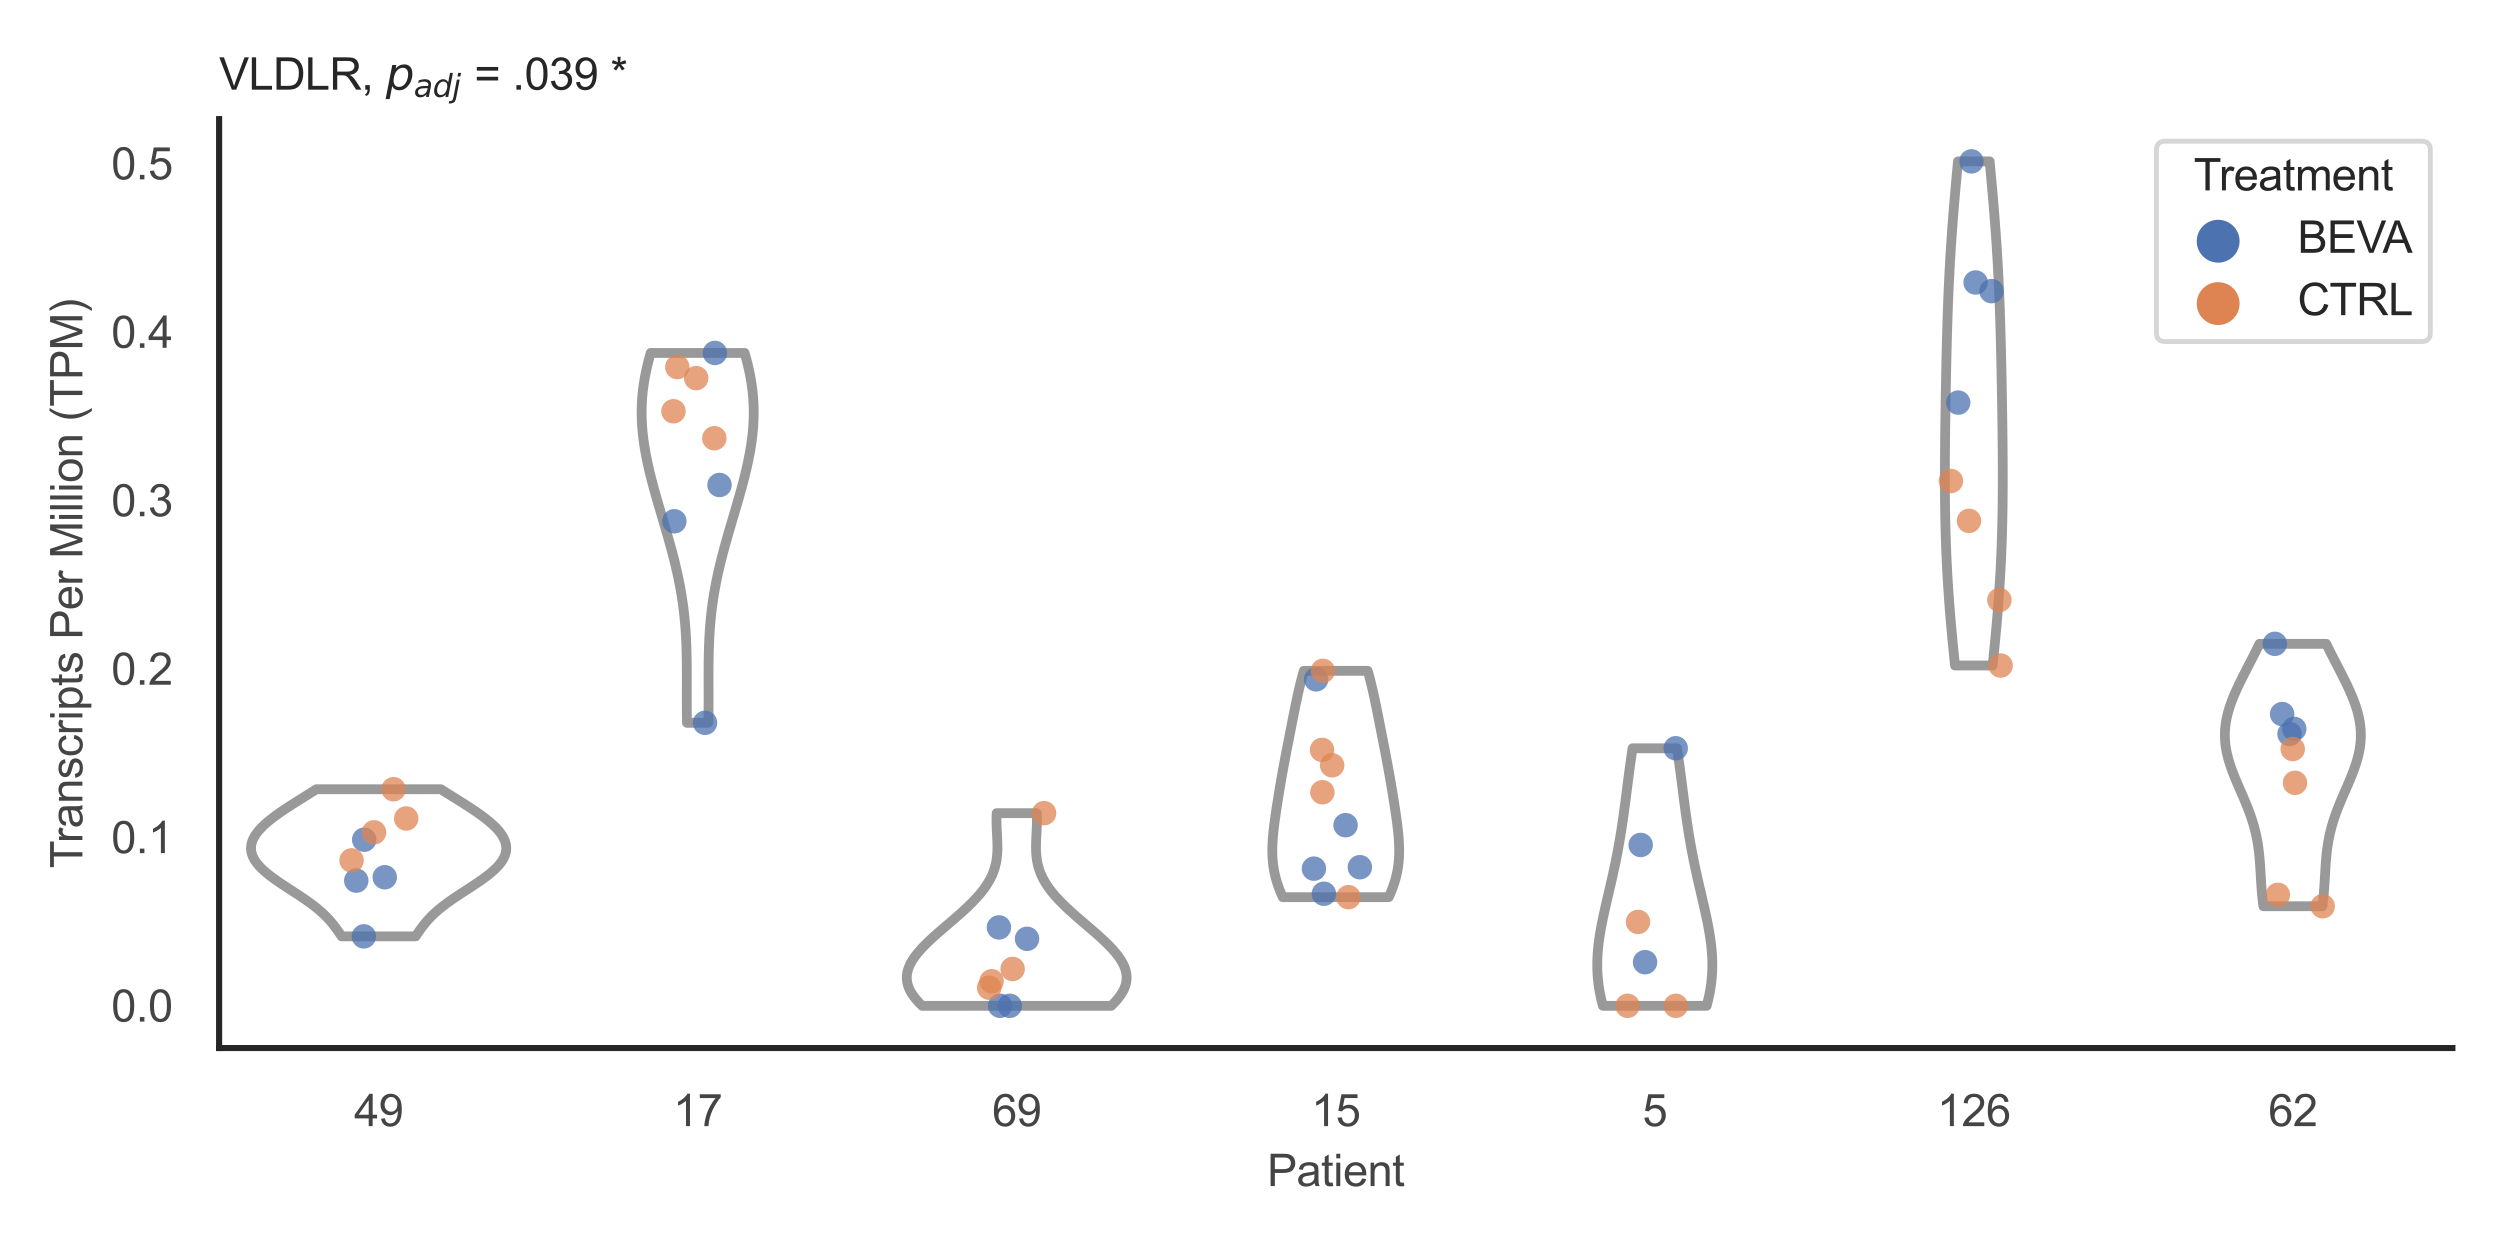 <?xml version="1.0" encoding="utf-8" standalone="no"?>
<!DOCTYPE svg PUBLIC "-//W3C//DTD SVG 1.1//EN"
  "http://www.w3.org/Graphics/SVG/1.1/DTD/svg11.dtd">
<svg xmlns:xlink="http://www.w3.org/1999/xlink" width="510.236pt" height="255.118pt" viewBox="0 0 510.236 255.118" xmlns="http://www.w3.org/2000/svg" version="1.1">
 <defs>
  <style type="text/css">*{stroke-linejoin: round; stroke-linecap: butt}</style>
 </defs>
 <g id="figure_1">
  <g id="patch_1">
   <path d="M 0 255.118 
L 510.236 255.118 
L 510.236 0 
L 0 0 
z
" style="fill: #ffffff"/>
  </g>
  <g id="axes_1">
   <g id="patch_2">
    <path d="M 44.72 213.898 
L 500.516 213.898 
L 500.516 24.32 
L 44.72 24.32 
z
" style="fill: #ffffff"/>
   </g>
   <g id="matplotlib.axis_1">
    <g id="xtick_1">
     <g id="text_1">
      <!-- 49 -->
      <g style="fill: #444444" transform="translate(72.272 229.84)scale(0.09 -0.09)">
       <defs>
        <path id="ArialMT-34" d="M 2069 0 
L 2069 1097 
L 81 1097 
L 81 1613 
L 2172 4581 
L 2631 4581 
L 2631 1613 
L 3250 1613 
L 3250 1097 
L 2631 1097 
L 2631 0 
L 2069 0 
z
M 2069 1613 
L 2069 3678 
L 634 1613 
L 2069 1613 
z
" transform="scale(0.016)"/>
        <path id="ArialMT-39" d="M 350 1059 
L 891 1109 
Q 959 728 1153 556 
Q 1347 384 1650 384 
Q 1909 384 2104 503 
Q 2300 622 2425 820 
Q 2550 1019 2634 1356 
Q 2719 1694 2719 2044 
Q 2719 2081 2716 2156 
Q 2547 1888 2255 1720 
Q 1963 1553 1622 1553 
Q 1053 1553 659 1965 
Q 266 2378 266 3053 
Q 266 3750 677 4175 
Q 1088 4600 1706 4600 
Q 2153 4600 2523 4359 
Q 2894 4119 3086 3673 
Q 3278 3228 3278 2384 
Q 3278 1506 3087 986 
Q 2897 466 2520 194 
Q 2144 -78 1638 -78 
Q 1100 -78 759 220 
Q 419 519 350 1059 
z
M 2653 3081 
Q 2653 3566 2395 3850 
Q 2138 4134 1775 4134 
Q 1400 4134 1122 3828 
Q 844 3522 844 3034 
Q 844 2597 1108 2323 
Q 1372 2050 1759 2050 
Q 2150 2050 2401 2323 
Q 2653 2597 2653 3081 
z
" transform="scale(0.016)"/>
       </defs>
       <use xlink:href="#ArialMT-34"/>
       <use xlink:href="#ArialMT-39" x="55.615"/>
      </g>
     </g>
    </g>
    <g id="xtick_2">
     <g id="text_2">
      <!-- 17 -->
      <g style="fill: #444444" transform="translate(137.386 229.84)scale(0.09 -0.09)">
       <defs>
        <path id="ArialMT-31" d="M 2384 0 
L 1822 0 
L 1822 3584 
Q 1619 3391 1289 3197 
Q 959 3003 697 2906 
L 697 3450 
Q 1169 3672 1522 3987 
Q 1875 4303 2022 4600 
L 2384 4600 
L 2384 0 
z
" transform="scale(0.016)"/>
        <path id="ArialMT-37" d="M 303 3981 
L 303 4522 
L 3269 4522 
L 3269 4084 
Q 2831 3619 2401 2847 
Q 1972 2075 1738 1259 
Q 1569 684 1522 0 
L 944 0 
Q 953 541 1156 1306 
Q 1359 2072 1739 2783 
Q 2119 3494 2547 3981 
L 303 3981 
z
" transform="scale(0.016)"/>
       </defs>
       <use xlink:href="#ArialMT-31"/>
       <use xlink:href="#ArialMT-37" x="55.615"/>
      </g>
     </g>
    </g>
    <g id="xtick_3">
     <g id="text_3">
      <!-- 69 -->
      <g style="fill: #444444" transform="translate(202.5 229.84)scale(0.09 -0.09)">
       <defs>
        <path id="ArialMT-36" d="M 3184 3459 
L 2625 3416 
Q 2550 3747 2413 3897 
Q 2184 4138 1850 4138 
Q 1581 4138 1378 3988 
Q 1113 3794 959 3422 
Q 806 3050 800 2363 
Q 1003 2672 1297 2822 
Q 1591 2972 1913 2972 
Q 2475 2972 2870 2558 
Q 3266 2144 3266 1488 
Q 3266 1056 3080 686 
Q 2894 316 2569 119 
Q 2244 -78 1831 -78 
Q 1128 -78 684 439 
Q 241 956 241 2144 
Q 241 3472 731 4075 
Q 1159 4600 1884 4600 
Q 2425 4600 2770 4297 
Q 3116 3994 3184 3459 
z
M 888 1484 
Q 888 1194 1011 928 
Q 1134 663 1356 523 
Q 1578 384 1822 384 
Q 2178 384 2434 671 
Q 2691 959 2691 1453 
Q 2691 1928 2437 2201 
Q 2184 2475 1800 2475 
Q 1419 2475 1153 2201 
Q 888 1928 888 1484 
z
" transform="scale(0.016)"/>
       </defs>
       <use xlink:href="#ArialMT-36"/>
       <use xlink:href="#ArialMT-39" x="55.615"/>
      </g>
     </g>
    </g>
    <g id="xtick_4">
     <g id="text_4">
      <!-- 15 -->
      <g style="fill: #444444" transform="translate(267.613 229.84)scale(0.09 -0.09)">
       <defs>
        <path id="ArialMT-35" d="M 266 1200 
L 856 1250 
Q 922 819 1161 601 
Q 1400 384 1738 384 
Q 2144 384 2425 690 
Q 2706 997 2706 1503 
Q 2706 1984 2436 2262 
Q 2166 2541 1728 2541 
Q 1456 2541 1237 2417 
Q 1019 2294 894 2097 
L 366 2166 
L 809 4519 
L 3088 4519 
L 3088 3981 
L 1259 3981 
L 1013 2750 
Q 1425 3038 1878 3038 
Q 2478 3038 2890 2622 
Q 3303 2206 3303 1553 
Q 3303 931 2941 478 
Q 2500 -78 1738 -78 
Q 1113 -78 717 272 
Q 322 622 266 1200 
z
" transform="scale(0.016)"/>
       </defs>
       <use xlink:href="#ArialMT-31"/>
       <use xlink:href="#ArialMT-35" x="55.615"/>
      </g>
     </g>
    </g>
    <g id="xtick_5">
     <g id="text_5">
      <!-- 5 -->
      <g style="fill: #444444" transform="translate(335.229 229.84)scale(0.09 -0.09)">
       <use xlink:href="#ArialMT-35"/>
      </g>
     </g>
    </g>
    <g id="xtick_6">
     <g id="text_6">
      <!-- 126 -->
      <g style="fill: #444444" transform="translate(395.338 229.84)scale(0.09 -0.09)">
       <defs>
        <path id="ArialMT-32" d="M 3222 541 
L 3222 0 
L 194 0 
Q 188 203 259 391 
Q 375 700 629 1000 
Q 884 1300 1366 1694 
Q 2113 2306 2375 2664 
Q 2638 3022 2638 3341 
Q 2638 3675 2398 3904 
Q 2159 4134 1775 4134 
Q 1369 4134 1125 3890 
Q 881 3647 878 3216 
L 300 3275 
Q 359 3922 746 4261 
Q 1134 4600 1788 4600 
Q 2447 4600 2831 4234 
Q 3216 3869 3216 3328 
Q 3216 3053 3103 2787 
Q 2991 2522 2730 2228 
Q 2469 1934 1863 1422 
Q 1356 997 1212 845 
Q 1069 694 975 541 
L 3222 541 
z
" transform="scale(0.016)"/>
       </defs>
       <use xlink:href="#ArialMT-31"/>
       <use xlink:href="#ArialMT-32" x="55.615"/>
       <use xlink:href="#ArialMT-36" x="111.23"/>
      </g>
     </g>
    </g>
    <g id="xtick_7">
     <g id="text_7">
      <!-- 62 -->
      <g style="fill: #444444" transform="translate(462.955 229.84)scale(0.09 -0.09)">
       <use xlink:href="#ArialMT-36"/>
       <use xlink:href="#ArialMT-32" x="55.615"/>
      </g>
     </g>
    </g>
    <g id="text_8">
     <!-- Patient -->
     <g style="fill: #444444" transform="translate(258.609 242.071)scale(0.09 -0.09)">
      <defs>
       <path id="ArialMT-50" d="M 494 0 
L 494 4581 
L 2222 4581 
Q 2678 4581 2919 4538 
Q 3256 4481 3484 4323 
Q 3713 4166 3852 3881 
Q 3991 3597 3991 3256 
Q 3991 2672 3619 2267 
Q 3247 1863 2275 1863 
L 1100 1863 
L 1100 0 
L 494 0 
z
M 1100 2403 
L 2284 2403 
Q 2872 2403 3119 2622 
Q 3366 2841 3366 3238 
Q 3366 3525 3220 3729 
Q 3075 3934 2838 4000 
Q 2684 4041 2272 4041 
L 1100 4041 
L 1100 2403 
z
" transform="scale(0.016)"/>
       <path id="ArialMT-61" d="M 2588 409 
Q 2275 144 1986 34 
Q 1697 -75 1366 -75 
Q 819 -75 525 192 
Q 231 459 231 875 
Q 231 1119 342 1320 
Q 453 1522 633 1644 
Q 813 1766 1038 1828 
Q 1203 1872 1538 1913 
Q 2219 1994 2541 2106 
Q 2544 2222 2544 2253 
Q 2544 2597 2384 2738 
Q 2169 2928 1744 2928 
Q 1347 2928 1158 2789 
Q 969 2650 878 2297 
L 328 2372 
Q 403 2725 575 2942 
Q 747 3159 1072 3276 
Q 1397 3394 1825 3394 
Q 2250 3394 2515 3294 
Q 2781 3194 2906 3042 
Q 3031 2891 3081 2659 
Q 3109 2516 3109 2141 
L 3109 1391 
Q 3109 606 3145 398 
Q 3181 191 3288 0 
L 2700 0 
Q 2613 175 2588 409 
z
M 2541 1666 
Q 2234 1541 1622 1453 
Q 1275 1403 1131 1340 
Q 988 1278 909 1158 
Q 831 1038 831 891 
Q 831 666 1001 516 
Q 1172 366 1500 366 
Q 1825 366 2078 508 
Q 2331 650 2450 897 
Q 2541 1088 2541 1459 
L 2541 1666 
z
" transform="scale(0.016)"/>
       <path id="ArialMT-74" d="M 1650 503 
L 1731 6 
Q 1494 -44 1306 -44 
Q 1000 -44 831 53 
Q 663 150 594 308 
Q 525 466 525 972 
L 525 2881 
L 113 2881 
L 113 3319 
L 525 3319 
L 525 4141 
L 1084 4478 
L 1084 3319 
L 1650 3319 
L 1650 2881 
L 1084 2881 
L 1084 941 
Q 1084 700 1114 631 
Q 1144 563 1211 522 
Q 1278 481 1403 481 
Q 1497 481 1650 503 
z
" transform="scale(0.016)"/>
       <path id="ArialMT-69" d="M 425 3934 
L 425 4581 
L 988 4581 
L 988 3934 
L 425 3934 
z
M 425 0 
L 425 3319 
L 988 3319 
L 988 0 
L 425 0 
z
" transform="scale(0.016)"/>
       <path id="ArialMT-65" d="M 2694 1069 
L 3275 997 
Q 3138 488 2766 206 
Q 2394 -75 1816 -75 
Q 1088 -75 661 373 
Q 234 822 234 1631 
Q 234 2469 665 2931 
Q 1097 3394 1784 3394 
Q 2450 3394 2872 2941 
Q 3294 2488 3294 1666 
Q 3294 1616 3291 1516 
L 816 1516 
Q 847 969 1125 678 
Q 1403 388 1819 388 
Q 2128 388 2347 550 
Q 2566 713 2694 1069 
z
M 847 1978 
L 2700 1978 
Q 2663 2397 2488 2606 
Q 2219 2931 1791 2931 
Q 1403 2931 1139 2672 
Q 875 2413 847 1978 
z
" transform="scale(0.016)"/>
       <path id="ArialMT-6e" d="M 422 0 
L 422 3319 
L 928 3319 
L 928 2847 
Q 1294 3394 1984 3394 
Q 2284 3394 2536 3286 
Q 2788 3178 2913 3003 
Q 3038 2828 3088 2588 
Q 3119 2431 3119 2041 
L 3119 0 
L 2556 0 
L 2556 2019 
Q 2556 2363 2490 2533 
Q 2425 2703 2258 2804 
Q 2091 2906 1866 2906 
Q 1506 2906 1245 2678 
Q 984 2450 984 1813 
L 984 0 
L 422 0 
z
" transform="scale(0.016)"/>
      </defs>
      <use xlink:href="#ArialMT-50"/>
      <use xlink:href="#ArialMT-61" x="66.699"/>
      <use xlink:href="#ArialMT-74" x="122.314"/>
      <use xlink:href="#ArialMT-69" x="150.098"/>
      <use xlink:href="#ArialMT-65" x="172.314"/>
      <use xlink:href="#ArialMT-6e" x="227.93"/>
      <use xlink:href="#ArialMT-74" x="283.545"/>
     </g>
    </g>
   </g>
   <g id="matplotlib.axis_2">
    <g id="ytick_1">
     <g id="text_9">
      <!-- 0.0 -->
      <g style="fill: #444444" transform="translate(22.71 208.502)scale(0.09 -0.09)">
       <defs>
        <path id="ArialMT-30" d="M 266 2259 
Q 266 3072 433 3567 
Q 600 4063 929 4331 
Q 1259 4600 1759 4600 
Q 2128 4600 2406 4451 
Q 2684 4303 2865 4023 
Q 3047 3744 3150 3342 
Q 3253 2941 3253 2259 
Q 3253 1453 3087 958 
Q 2922 463 2592 192 
Q 2263 -78 1759 -78 
Q 1097 -78 719 397 
Q 266 969 266 2259 
z
M 844 2259 
Q 844 1131 1108 757 
Q 1372 384 1759 384 
Q 2147 384 2411 759 
Q 2675 1134 2675 2259 
Q 2675 3391 2411 3762 
Q 2147 4134 1753 4134 
Q 1366 4134 1134 3806 
Q 844 3388 844 2259 
z
" transform="scale(0.016)"/>
        <path id="ArialMT-2e" d="M 581 0 
L 581 641 
L 1222 641 
L 1222 0 
L 581 0 
z
" transform="scale(0.016)"/>
       </defs>
       <use xlink:href="#ArialMT-30"/>
       <use xlink:href="#ArialMT-2e" x="55.615"/>
       <use xlink:href="#ArialMT-30" x="83.398"/>
      </g>
     </g>
    </g>
    <g id="ytick_2">
     <g id="text_10">
      <!-- 0.1 -->
      <g style="fill: #444444" transform="translate(22.71 174.123)scale(0.09 -0.09)">
       <use xlink:href="#ArialMT-30"/>
       <use xlink:href="#ArialMT-2e" x="55.615"/>
       <use xlink:href="#ArialMT-31" x="83.398"/>
      </g>
     </g>
    </g>
    <g id="ytick_3">
     <g id="text_11">
      <!-- 0.2 -->
      <g style="fill: #444444" transform="translate(22.71 139.744)scale(0.09 -0.09)">
       <use xlink:href="#ArialMT-30"/>
       <use xlink:href="#ArialMT-2e" x="55.615"/>
       <use xlink:href="#ArialMT-32" x="83.398"/>
      </g>
     </g>
    </g>
    <g id="ytick_4">
     <g id="text_12">
      <!-- 0.3 -->
      <g style="fill: #444444" transform="translate(22.71 105.365)scale(0.09 -0.09)">
       <defs>
        <path id="ArialMT-33" d="M 269 1209 
L 831 1284 
Q 928 806 1161 595 
Q 1394 384 1728 384 
Q 2125 384 2398 659 
Q 2672 934 2672 1341 
Q 2672 1728 2419 1979 
Q 2166 2231 1775 2231 
Q 1616 2231 1378 2169 
L 1441 2663 
Q 1497 2656 1531 2656 
Q 1891 2656 2178 2843 
Q 2466 3031 2466 3422 
Q 2466 3731 2256 3934 
Q 2047 4138 1716 4138 
Q 1388 4138 1169 3931 
Q 950 3725 888 3313 
L 325 3413 
Q 428 3978 793 4289 
Q 1159 4600 1703 4600 
Q 2078 4600 2393 4439 
Q 2709 4278 2876 4000 
Q 3044 3722 3044 3409 
Q 3044 3113 2884 2869 
Q 2725 2625 2413 2481 
Q 2819 2388 3044 2092 
Q 3269 1797 3269 1353 
Q 3269 753 2831 336 
Q 2394 -81 1725 -81 
Q 1122 -81 723 278 
Q 325 638 269 1209 
z
" transform="scale(0.016)"/>
       </defs>
       <use xlink:href="#ArialMT-30"/>
       <use xlink:href="#ArialMT-2e" x="55.615"/>
       <use xlink:href="#ArialMT-33" x="83.398"/>
      </g>
     </g>
    </g>
    <g id="ytick_5">
     <g id="text_13">
      <!-- 0.4 -->
      <g style="fill: #444444" transform="translate(22.71 70.987)scale(0.09 -0.09)">
       <use xlink:href="#ArialMT-30"/>
       <use xlink:href="#ArialMT-2e" x="55.615"/>
       <use xlink:href="#ArialMT-34" x="83.398"/>
      </g>
     </g>
    </g>
    <g id="ytick_6">
     <g id="text_14">
      <!-- 0.5 -->
      <g style="fill: #444444" transform="translate(22.71 36.608)scale(0.09 -0.09)">
       <use xlink:href="#ArialMT-30"/>
       <use xlink:href="#ArialMT-2e" x="55.615"/>
       <use xlink:href="#ArialMT-35" x="83.398"/>
      </g>
     </g>
    </g>
    <g id="text_15">
     <!-- Transcripts Per Million (TPM) -->
     <g style="fill: #444444" transform="translate(16.816 177.194)rotate(-90)scale(0.09 -0.09)">
      <defs>
       <path id="ArialMT-54" d="M 1659 0 
L 1659 4041 
L 150 4041 
L 150 4581 
L 3781 4581 
L 3781 4041 
L 2266 4041 
L 2266 0 
L 1659 0 
z
" transform="scale(0.016)"/>
       <path id="ArialMT-72" d="M 416 0 
L 416 3319 
L 922 3319 
L 922 2816 
Q 1116 3169 1280 3281 
Q 1444 3394 1641 3394 
Q 1925 3394 2219 3213 
L 2025 2691 
Q 1819 2813 1613 2813 
Q 1428 2813 1281 2702 
Q 1134 2591 1072 2394 
Q 978 2094 978 1738 
L 978 0 
L 416 0 
z
" transform="scale(0.016)"/>
       <path id="ArialMT-73" d="M 197 991 
L 753 1078 
Q 800 744 1014 566 
Q 1228 388 1613 388 
Q 2000 388 2187 545 
Q 2375 703 2375 916 
Q 2375 1106 2209 1216 
Q 2094 1291 1634 1406 
Q 1016 1563 777 1677 
Q 538 1791 414 1992 
Q 291 2194 291 2438 
Q 291 2659 392 2848 
Q 494 3038 669 3163 
Q 800 3259 1026 3326 
Q 1253 3394 1513 3394 
Q 1903 3394 2198 3281 
Q 2494 3169 2634 2976 
Q 2775 2784 2828 2463 
L 2278 2388 
Q 2241 2644 2061 2787 
Q 1881 2931 1553 2931 
Q 1166 2931 1000 2803 
Q 834 2675 834 2503 
Q 834 2394 903 2306 
Q 972 2216 1119 2156 
Q 1203 2125 1616 2013 
Q 2213 1853 2448 1751 
Q 2684 1650 2818 1456 
Q 2953 1263 2953 975 
Q 2953 694 2789 445 
Q 2625 197 2315 61 
Q 2006 -75 1616 -75 
Q 969 -75 630 194 
Q 291 463 197 991 
z
" transform="scale(0.016)"/>
       <path id="ArialMT-63" d="M 2588 1216 
L 3141 1144 
Q 3050 572 2676 248 
Q 2303 -75 1759 -75 
Q 1078 -75 664 370 
Q 250 816 250 1647 
Q 250 2184 428 2587 
Q 606 2991 970 3192 
Q 1334 3394 1763 3394 
Q 2303 3394 2647 3120 
Q 2991 2847 3088 2344 
L 2541 2259 
Q 2463 2594 2264 2762 
Q 2066 2931 1784 2931 
Q 1359 2931 1093 2626 
Q 828 2322 828 1663 
Q 828 994 1084 691 
Q 1341 388 1753 388 
Q 2084 388 2306 591 
Q 2528 794 2588 1216 
z
" transform="scale(0.016)"/>
       <path id="ArialMT-70" d="M 422 -1272 
L 422 3319 
L 934 3319 
L 934 2888 
Q 1116 3141 1344 3267 
Q 1572 3394 1897 3394 
Q 2322 3394 2647 3175 
Q 2972 2956 3137 2557 
Q 3303 2159 3303 1684 
Q 3303 1175 3120 767 
Q 2938 359 2589 142 
Q 2241 -75 1856 -75 
Q 1575 -75 1351 44 
Q 1128 163 984 344 
L 984 -1272 
L 422 -1272 
z
M 931 1641 
Q 931 1000 1190 694 
Q 1450 388 1819 388 
Q 2194 388 2461 705 
Q 2728 1022 2728 1688 
Q 2728 2322 2467 2637 
Q 2206 2953 1844 2953 
Q 1484 2953 1207 2617 
Q 931 2281 931 1641 
z
" transform="scale(0.016)"/>
       <path id="ArialMT-20" transform="scale(0.016)"/>
       <path id="ArialMT-4d" d="M 475 0 
L 475 4581 
L 1388 4581 
L 2472 1338 
Q 2622 884 2691 659 
Q 2769 909 2934 1394 
L 4031 4581 
L 4847 4581 
L 4847 0 
L 4263 0 
L 4263 3834 
L 2931 0 
L 2384 0 
L 1059 3900 
L 1059 0 
L 475 0 
z
" transform="scale(0.016)"/>
       <path id="ArialMT-6c" d="M 409 0 
L 409 4581 
L 972 4581 
L 972 0 
L 409 0 
z
" transform="scale(0.016)"/>
       <path id="ArialMT-6f" d="M 213 1659 
Q 213 2581 725 3025 
Q 1153 3394 1769 3394 
Q 2453 3394 2887 2945 
Q 3322 2497 3322 1706 
Q 3322 1066 3130 698 
Q 2938 331 2570 128 
Q 2203 -75 1769 -75 
Q 1072 -75 642 372 
Q 213 819 213 1659 
z
M 791 1659 
Q 791 1022 1069 705 
Q 1347 388 1769 388 
Q 2188 388 2466 706 
Q 2744 1025 2744 1678 
Q 2744 2294 2464 2611 
Q 2184 2928 1769 2928 
Q 1347 2928 1069 2612 
Q 791 2297 791 1659 
z
" transform="scale(0.016)"/>
       <path id="ArialMT-28" d="M 1497 -1347 
Q 1031 -759 709 28 
Q 388 816 388 1659 
Q 388 2403 628 3084 
Q 909 3875 1497 4659 
L 1900 4659 
Q 1522 4009 1400 3731 
Q 1209 3300 1100 2831 
Q 966 2247 966 1656 
Q 966 153 1900 -1347 
L 1497 -1347 
z
" transform="scale(0.016)"/>
       <path id="ArialMT-29" d="M 791 -1347 
L 388 -1347 
Q 1322 153 1322 1656 
Q 1322 2244 1188 2822 
Q 1081 3291 891 3722 
Q 769 4003 388 4659 
L 791 4659 
Q 1378 3875 1659 3084 
Q 1900 2403 1900 1659 
Q 1900 816 1576 28 
Q 1253 -759 791 -1347 
z
" transform="scale(0.016)"/>
      </defs>
      <use xlink:href="#ArialMT-54"/>
      <use xlink:href="#ArialMT-72" x="57.334"/>
      <use xlink:href="#ArialMT-61" x="90.635"/>
      <use xlink:href="#ArialMT-6e" x="146.25"/>
      <use xlink:href="#ArialMT-73" x="201.865"/>
      <use xlink:href="#ArialMT-63" x="251.865"/>
      <use xlink:href="#ArialMT-72" x="301.865"/>
      <use xlink:href="#ArialMT-69" x="335.166"/>
      <use xlink:href="#ArialMT-70" x="357.383"/>
      <use xlink:href="#ArialMT-74" x="412.998"/>
      <use xlink:href="#ArialMT-73" x="440.781"/>
      <use xlink:href="#ArialMT-20" x="490.781"/>
      <use xlink:href="#ArialMT-50" x="518.564"/>
      <use xlink:href="#ArialMT-65" x="585.264"/>
      <use xlink:href="#ArialMT-72" x="640.879"/>
      <use xlink:href="#ArialMT-20" x="674.18"/>
      <use xlink:href="#ArialMT-4d" x="701.963"/>
      <use xlink:href="#ArialMT-69" x="785.264"/>
      <use xlink:href="#ArialMT-6c" x="807.48"/>
      <use xlink:href="#ArialMT-6c" x="829.697"/>
      <use xlink:href="#ArialMT-69" x="851.914"/>
      <use xlink:href="#ArialMT-6f" x="874.131"/>
      <use xlink:href="#ArialMT-6e" x="929.746"/>
      <use xlink:href="#ArialMT-20" x="985.361"/>
      <use xlink:href="#ArialMT-28" x="1013.145"/>
      <use xlink:href="#ArialMT-54" x="1046.445"/>
      <use xlink:href="#ArialMT-50" x="1107.529"/>
      <use xlink:href="#ArialMT-4d" x="1174.229"/>
      <use xlink:href="#ArialMT-29" x="1257.529"/>
     </g>
    </g>
   </g>
   <g id="PolyCollection_1">
    <defs>
     <path id="mb6237b2576" d="M 84.829 -64.011 
L 69.725 -64.011 
L 69.523 -64.315 
L 69.319 -64.618 
L 69.111 -64.921 
L 68.899 -65.225 
L 68.682 -65.528 
L 68.459 -65.831 
L 68.229 -66.135 
L 67.992 -66.438 
L 67.746 -66.741 
L 67.49 -67.045 
L 67.224 -67.348 
L 66.947 -67.651 
L 66.658 -67.955 
L 66.356 -68.258 
L 66.043 -68.561 
L 65.716 -68.865 
L 65.375 -69.168 
L 65.022 -69.471 
L 64.655 -69.775 
L 64.275 -70.078 
L 63.883 -70.381 
L 63.479 -70.685 
L 63.063 -70.988 
L 62.636 -71.291 
L 62.2 -71.595 
L 61.756 -71.898 
L 61.304 -72.201 
L 60.846 -72.505 
L 60.383 -72.808 
L 59.917 -73.111 
L 59.45 -73.415 
L 58.982 -73.718 
L 58.516 -74.022 
L 58.053 -74.325 
L 57.595 -74.628 
L 57.143 -74.932 
L 56.699 -75.235 
L 56.264 -75.538 
L 55.841 -75.842 
L 55.429 -76.145 
L 55.032 -76.448 
L 54.649 -76.752 
L 54.283 -77.055 
L 53.933 -77.358 
L 53.602 -77.662 
L 53.291 -77.965 
L 52.999 -78.268 
L 52.727 -78.572 
L 52.477 -78.875 
L 52.249 -79.178 
L 52.043 -79.482 
L 51.86 -79.785 
L 51.7 -80.088 
L 51.563 -80.392 
L 51.45 -80.695 
L 51.36 -80.998 
L 51.293 -81.302 
L 51.251 -81.605 
L 51.231 -81.908 
L 51.236 -82.212 
L 51.263 -82.515 
L 51.314 -82.818 
L 51.388 -83.122 
L 51.485 -83.425 
L 51.604 -83.728 
L 51.745 -84.032 
L 51.908 -84.335 
L 52.092 -84.638 
L 52.297 -84.942 
L 52.522 -85.245 
L 52.768 -85.548 
L 53.032 -85.852 
L 53.315 -86.155 
L 53.617 -86.458 
L 53.935 -86.762 
L 54.27 -87.065 
L 54.621 -87.368 
L 54.987 -87.672 
L 55.367 -87.975 
L 55.76 -88.278 
L 56.166 -88.582 
L 56.583 -88.885 
L 57.011 -89.188 
L 57.449 -89.492 
L 57.896 -89.795 
L 58.35 -90.098 
L 58.812 -90.402 
L 59.28 -90.705 
L 59.753 -91.009 
L 60.23 -91.312 
L 60.711 -91.615 
L 61.194 -91.919 
L 61.679 -92.222 
L 62.165 -92.525 
L 62.652 -92.829 
L 63.137 -93.132 
L 63.621 -93.435 
L 64.103 -93.739 
L 64.583 -94.042 
L 89.971 -94.042 
L 89.971 -94.042 
L 90.45 -93.739 
L 90.932 -93.435 
L 91.417 -93.132 
L 91.902 -92.829 
L 92.388 -92.525 
L 92.874 -92.222 
L 93.359 -91.919 
L 93.843 -91.615 
L 94.324 -91.312 
L 94.801 -91.009 
L 95.274 -90.705 
L 95.742 -90.402 
L 96.203 -90.098 
L 96.658 -89.795 
L 97.105 -89.492 
L 97.543 -89.188 
L 97.971 -88.885 
L 98.388 -88.582 
L 98.794 -88.278 
L 99.187 -87.975 
L 99.567 -87.672 
L 99.933 -87.368 
L 100.284 -87.065 
L 100.619 -86.762 
L 100.937 -86.458 
L 101.238 -86.155 
L 101.521 -85.852 
L 101.786 -85.548 
L 102.031 -85.245 
L 102.257 -84.942 
L 102.462 -84.638 
L 102.646 -84.335 
L 102.809 -84.032 
L 102.95 -83.728 
L 103.069 -83.425 
L 103.166 -83.122 
L 103.239 -82.818 
L 103.29 -82.515 
L 103.318 -82.212 
L 103.322 -81.908 
L 103.303 -81.605 
L 103.26 -81.302 
L 103.194 -80.998 
L 103.104 -80.695 
L 102.991 -80.392 
L 102.854 -80.088 
L 102.694 -79.785 
L 102.51 -79.482 
L 102.305 -79.178 
L 102.076 -78.875 
L 101.826 -78.572 
L 101.555 -78.268 
L 101.263 -77.965 
L 100.951 -77.662 
L 100.62 -77.358 
L 100.271 -77.055 
L 99.905 -76.752 
L 99.522 -76.448 
L 99.124 -76.145 
L 98.713 -75.842 
L 98.29 -75.538 
L 97.855 -75.235 
L 97.411 -74.932 
L 96.959 -74.628 
L 96.501 -74.325 
L 96.038 -74.022 
L 95.572 -73.718 
L 95.104 -73.415 
L 94.637 -73.111 
L 94.171 -72.808 
L 93.708 -72.505 
L 93.25 -72.201 
L 92.798 -71.898 
L 92.354 -71.595 
L 91.917 -71.291 
L 91.491 -70.988 
L 91.075 -70.685 
L 90.671 -70.381 
L 90.278 -70.078 
L 89.899 -69.775 
L 89.532 -69.471 
L 89.178 -69.168 
L 88.838 -68.865 
L 88.511 -68.561 
L 88.197 -68.258 
L 87.896 -67.955 
L 87.607 -67.651 
L 87.33 -67.348 
L 87.064 -67.045 
L 86.808 -66.741 
L 86.562 -66.438 
L 86.324 -66.135 
L 86.094 -65.831 
L 85.872 -65.528 
L 85.655 -65.225 
L 85.443 -64.921 
L 85.235 -64.618 
L 85.031 -64.315 
L 84.829 -64.011 
z
" style="stroke: #999999; stroke-width: 2"/>
    </defs>
    <g clip-path="url(#p85b18f9ad3)">
     <use xlink:href="#mb6237b2576" x="0" y="255.118" style="fill: #ffffff; stroke: #999999; stroke-width: 2"/>
    </g>
   </g>
   <g id="PolyCollection_2">
    <defs>
     <path id="mb3d05c6b38" d="M 144.575 -107.598 
L 140.206 -107.598 
L 140.193 -108.361 
L 140.183 -109.123 
L 140.175 -109.886 
L 140.169 -110.648 
L 140.166 -111.411 
L 140.164 -112.173 
L 140.164 -112.936 
L 140.165 -113.698 
L 140.167 -114.461 
L 140.168 -115.223 
L 140.17 -115.986 
L 140.171 -116.748 
L 140.171 -117.511 
L 140.169 -118.273 
L 140.165 -119.035 
L 140.159 -119.798 
L 140.149 -120.56 
L 140.136 -121.323 
L 140.119 -122.085 
L 140.098 -122.848 
L 140.071 -123.61 
L 140.039 -124.373 
L 140.001 -125.135 
L 139.958 -125.898 
L 139.907 -126.66 
L 139.85 -127.423 
L 139.785 -128.185 
L 139.714 -128.948 
L 139.634 -129.71 
L 139.547 -130.472 
L 139.452 -131.235 
L 139.349 -131.997 
L 139.238 -132.76 
L 139.119 -133.522 
L 138.992 -134.285 
L 138.857 -135.047 
L 138.714 -135.81 
L 138.564 -136.572 
L 138.406 -137.335 
L 138.241 -138.097 
L 138.069 -138.86 
L 137.891 -139.622 
L 137.706 -140.385 
L 137.515 -141.147 
L 137.319 -141.909 
L 137.118 -142.672 
L 136.912 -143.434 
L 136.701 -144.197 
L 136.487 -144.959 
L 136.27 -145.722 
L 136.05 -146.484 
L 135.828 -147.247 
L 135.604 -148.009 
L 135.379 -148.772 
L 135.154 -149.534 
L 134.928 -150.297 
L 134.703 -151.059 
L 134.479 -151.822 
L 134.256 -152.584 
L 134.036 -153.346 
L 133.819 -154.109 
L 133.605 -154.871 
L 133.395 -155.634 
L 133.19 -156.396 
L 132.991 -157.159 
L 132.796 -157.921 
L 132.609 -158.684 
L 132.428 -159.446 
L 132.256 -160.209 
L 132.091 -160.971 
L 131.935 -161.734 
L 131.789 -162.496 
L 131.653 -163.259 
L 131.527 -164.021 
L 131.412 -164.783 
L 131.309 -165.546 
L 131.219 -166.308 
L 131.141 -167.071 
L 131.076 -167.833 
L 131.024 -168.596 
L 130.986 -169.358 
L 130.963 -170.121 
L 130.954 -170.883 
L 130.96 -171.646 
L 130.981 -172.408 
L 131.017 -173.171 
L 131.068 -173.933 
L 131.135 -174.695 
L 131.216 -175.458 
L 131.313 -176.22 
L 131.424 -176.983 
L 131.55 -177.745 
L 131.69 -178.508 
L 131.844 -179.27 
L 132.012 -180.033 
L 132.192 -180.795 
L 132.385 -181.558 
L 132.59 -182.32 
L 132.805 -183.083 
L 151.976 -183.083 
L 151.976 -183.083 
L 152.192 -182.32 
L 152.396 -181.558 
L 152.589 -180.795 
L 152.769 -180.033 
L 152.937 -179.27 
L 153.091 -178.508 
L 153.231 -177.745 
L 153.357 -176.983 
L 153.469 -176.22 
L 153.565 -175.458 
L 153.647 -174.695 
L 153.713 -173.933 
L 153.764 -173.171 
L 153.8 -172.408 
L 153.821 -171.646 
L 153.827 -170.883 
L 153.818 -170.121 
L 153.795 -169.358 
L 153.757 -168.596 
L 153.706 -167.833 
L 153.641 -167.071 
L 153.563 -166.308 
L 153.472 -165.546 
L 153.369 -164.783 
L 153.254 -164.021 
L 153.129 -163.259 
L 152.992 -162.496 
L 152.846 -161.734 
L 152.69 -160.971 
L 152.526 -160.209 
L 152.353 -159.446 
L 152.172 -158.684 
L 151.985 -157.921 
L 151.791 -157.159 
L 151.591 -156.396 
L 151.386 -155.634 
L 151.176 -154.871 
L 150.962 -154.109 
L 150.745 -153.346 
L 150.525 -152.584 
L 150.302 -151.822 
L 150.078 -151.059 
L 149.853 -150.297 
L 149.628 -149.534 
L 149.402 -148.772 
L 149.177 -148.009 
L 148.953 -147.247 
L 148.731 -146.484 
L 148.511 -145.722 
L 148.294 -144.959 
L 148.08 -144.197 
L 147.87 -143.434 
L 147.664 -142.672 
L 147.462 -141.909 
L 147.266 -141.147 
L 147.075 -140.385 
L 146.891 -139.622 
L 146.712 -138.86 
L 146.54 -138.097 
L 146.375 -137.335 
L 146.218 -136.572 
L 146.067 -135.81 
L 145.924 -135.047 
L 145.789 -134.285 
L 145.662 -133.522 
L 145.543 -132.76 
L 145.432 -131.997 
L 145.329 -131.235 
L 145.234 -130.472 
L 145.147 -129.71 
L 145.068 -128.948 
L 144.996 -128.185 
L 144.931 -127.423 
L 144.874 -126.66 
L 144.824 -125.898 
L 144.78 -125.135 
L 144.742 -124.373 
L 144.71 -123.61 
L 144.684 -122.848 
L 144.662 -122.085 
L 144.645 -121.323 
L 144.632 -120.56 
L 144.622 -119.798 
L 144.616 -119.035 
L 144.612 -118.273 
L 144.611 -117.511 
L 144.61 -116.748 
L 144.611 -115.986 
L 144.613 -115.223 
L 144.615 -114.461 
L 144.616 -113.698 
L 144.617 -112.936 
L 144.617 -112.173 
L 144.615 -111.411 
L 144.612 -110.648 
L 144.606 -109.886 
L 144.598 -109.123 
L 144.588 -108.361 
L 144.575 -107.598 
z
" style="stroke: #999999; stroke-width: 2"/>
    </defs>
    <g clip-path="url(#p85b18f9ad3)">
     <use xlink:href="#mb3d05c6b38" x="0" y="255.118" style="fill: #ffffff; stroke: #999999; stroke-width: 2"/>
    </g>
   </g>
   <g id="PolyCollection_3">
    <defs>
     <path id="m6bad0817e9" d="M 226.796 -49.837 
L 188.213 -49.837 
L 187.811 -50.234 
L 187.432 -50.632 
L 187.078 -51.029 
L 186.75 -51.426 
L 186.449 -51.823 
L 186.176 -52.22 
L 185.932 -52.617 
L 185.717 -53.015 
L 185.533 -53.412 
L 185.379 -53.809 
L 185.256 -54.206 
L 185.164 -54.603 
L 185.103 -55.001 
L 185.073 -55.398 
L 185.074 -55.795 
L 185.105 -56.192 
L 185.166 -56.589 
L 185.257 -56.986 
L 185.375 -57.384 
L 185.522 -57.781 
L 185.696 -58.178 
L 185.896 -58.575 
L 186.12 -58.972 
L 186.369 -59.369 
L 186.641 -59.767 
L 186.934 -60.164 
L 187.248 -60.561 
L 187.581 -60.958 
L 187.932 -61.355 
L 188.299 -61.753 
L 188.682 -62.15 
L 189.079 -62.547 
L 189.489 -62.944 
L 189.91 -63.341 
L 190.341 -63.738 
L 190.781 -64.136 
L 191.228 -64.533 
L 191.681 -64.93 
L 192.139 -65.327 
L 192.6 -65.724 
L 193.064 -66.122 
L 193.528 -66.519 
L 193.992 -66.916 
L 194.455 -67.313 
L 194.915 -67.71 
L 195.371 -68.107 
L 195.822 -68.505 
L 196.266 -68.902 
L 196.704 -69.299 
L 197.134 -69.696 
L 197.554 -70.093 
L 197.964 -70.49 
L 198.363 -70.888 
L 198.75 -71.285 
L 199.125 -71.682 
L 199.486 -72.079 
L 199.834 -72.476 
L 200.167 -72.874 
L 200.484 -73.271 
L 200.786 -73.668 
L 201.073 -74.065 
L 201.343 -74.462 
L 201.596 -74.859 
L 201.833 -75.257 
L 202.054 -75.654 
L 202.257 -76.051 
L 202.445 -76.448 
L 202.616 -76.845 
L 202.77 -77.243 
L 202.909 -77.64 
L 203.033 -78.037 
L 203.142 -78.434 
L 203.237 -78.831 
L 203.318 -79.228 
L 203.386 -79.626 
L 203.442 -80.023 
L 203.486 -80.42 
L 203.52 -80.817 
L 203.544 -81.214 
L 203.559 -81.611 
L 203.567 -82.009 
L 203.568 -82.406 
L 203.562 -82.803 
L 203.552 -83.2 
L 203.538 -83.597 
L 203.521 -83.995 
L 203.502 -84.392 
L 203.481 -84.789 
L 203.461 -85.186 
L 203.441 -85.583 
L 203.422 -85.98 
L 203.406 -86.378 
L 203.393 -86.775 
L 203.384 -87.172 
L 203.378 -87.569 
L 203.378 -87.966 
L 203.382 -88.364 
L 203.393 -88.761 
L 203.409 -89.158 
L 211.6 -89.158 
L 211.6 -89.158 
L 211.616 -88.761 
L 211.626 -88.364 
L 211.631 -87.966 
L 211.63 -87.569 
L 211.625 -87.172 
L 211.616 -86.775 
L 211.602 -86.378 
L 211.586 -85.98 
L 211.568 -85.583 
L 211.548 -85.186 
L 211.527 -84.789 
L 211.507 -84.392 
L 211.488 -83.995 
L 211.471 -83.597 
L 211.457 -83.2 
L 211.446 -82.803 
L 211.441 -82.406 
L 211.442 -82.009 
L 211.449 -81.611 
L 211.465 -81.214 
L 211.489 -80.817 
L 211.523 -80.42 
L 211.567 -80.023 
L 211.623 -79.626 
L 211.691 -79.228 
L 211.772 -78.831 
L 211.867 -78.434 
L 211.976 -78.037 
L 212.099 -77.64 
L 212.238 -77.243 
L 212.393 -76.845 
L 212.564 -76.448 
L 212.751 -76.051 
L 212.955 -75.654 
L 213.175 -75.257 
L 213.412 -74.859 
L 213.666 -74.462 
L 213.936 -74.065 
L 214.222 -73.668 
L 214.524 -73.271 
L 214.842 -72.874 
L 215.175 -72.476 
L 215.522 -72.079 
L 215.884 -71.682 
L 216.258 -71.285 
L 216.646 -70.888 
L 217.045 -70.49 
L 217.455 -70.093 
L 217.875 -69.696 
L 218.305 -69.299 
L 218.742 -68.902 
L 219.187 -68.505 
L 219.638 -68.107 
L 220.094 -67.71 
L 220.554 -67.313 
L 221.016 -66.916 
L 221.48 -66.519 
L 221.945 -66.122 
L 222.408 -65.724 
L 222.87 -65.327 
L 223.328 -64.93 
L 223.781 -64.533 
L 224.228 -64.136 
L 224.668 -63.738 
L 225.099 -63.341 
L 225.52 -62.944 
L 225.929 -62.547 
L 226.326 -62.15 
L 226.709 -61.753 
L 227.077 -61.355 
L 227.428 -60.958 
L 227.761 -60.561 
L 228.075 -60.164 
L 228.368 -59.767 
L 228.64 -59.369 
L 228.888 -58.972 
L 229.113 -58.575 
L 229.313 -58.178 
L 229.487 -57.781 
L 229.633 -57.384 
L 229.752 -56.986 
L 229.842 -56.589 
L 229.903 -56.192 
L 229.935 -55.795 
L 229.935 -55.398 
L 229.905 -55.001 
L 229.845 -54.603 
L 229.753 -54.206 
L 229.63 -53.809 
L 229.476 -53.412 
L 229.292 -53.015 
L 229.077 -52.617 
L 228.833 -52.22 
L 228.56 -51.823 
L 228.259 -51.426 
L 227.931 -51.029 
L 227.577 -50.632 
L 227.198 -50.234 
L 226.796 -49.837 
z
" style="stroke: #999999; stroke-width: 2"/>
    </defs>
    <g clip-path="url(#p85b18f9ad3)">
     <use xlink:href="#m6bad0817e9" x="0" y="255.118" style="fill: #ffffff; stroke: #999999; stroke-width: 2"/>
    </g>
   </g>
   <g id="PolyCollection_4">
    <defs>
     <path id="meb6948b5e3" d="M 283.428 -72.012 
L 261.808 -72.012 
L 261.596 -72.478 
L 261.395 -72.945 
L 261.204 -73.411 
L 261.023 -73.878 
L 260.854 -74.345 
L 260.697 -74.811 
L 260.551 -75.278 
L 260.417 -75.744 
L 260.294 -76.211 
L 260.183 -76.677 
L 260.084 -77.144 
L 259.996 -77.61 
L 259.919 -78.077 
L 259.854 -78.544 
L 259.799 -79.01 
L 259.754 -79.477 
L 259.72 -79.943 
L 259.695 -80.41 
L 259.679 -80.876 
L 259.672 -81.343 
L 259.673 -81.81 
L 259.682 -82.276 
L 259.697 -82.743 
L 259.72 -83.209 
L 259.748 -83.676 
L 259.783 -84.142 
L 259.822 -84.609 
L 259.866 -85.075 
L 259.914 -85.542 
L 259.966 -86.009 
L 260.021 -86.475 
L 260.079 -86.942 
L 260.14 -87.408 
L 260.203 -87.875 
L 260.268 -88.341 
L 260.334 -88.808 
L 260.403 -89.275 
L 260.472 -89.741 
L 260.543 -90.208 
L 260.615 -90.674 
L 260.688 -91.141 
L 260.761 -91.607 
L 260.836 -92.074 
L 260.911 -92.54 
L 260.987 -93.007 
L 261.063 -93.474 
L 261.14 -93.94 
L 261.218 -94.407 
L 261.297 -94.873 
L 261.377 -95.34 
L 261.457 -95.806 
L 261.538 -96.273 
L 261.62 -96.739 
L 261.703 -97.206 
L 261.787 -97.673 
L 261.871 -98.139 
L 261.957 -98.606 
L 262.043 -99.072 
L 262.13 -99.539 
L 262.217 -100.005 
L 262.306 -100.472 
L 262.395 -100.939 
L 262.484 -101.405 
L 262.574 -101.872 
L 262.665 -102.338 
L 262.755 -102.805 
L 262.846 -103.271 
L 262.938 -103.738 
L 263.029 -104.204 
L 263.12 -104.671 
L 263.212 -105.138 
L 263.304 -105.604 
L 263.395 -106.071 
L 263.487 -106.537 
L 263.579 -107.004 
L 263.67 -107.47 
L 263.762 -107.937 
L 263.854 -108.404 
L 263.947 -108.87 
L 264.039 -109.337 
L 264.133 -109.803 
L 264.227 -110.27 
L 264.321 -110.736 
L 264.417 -111.203 
L 264.514 -111.669 
L 264.612 -112.136 
L 264.712 -112.603 
L 264.814 -113.069 
L 264.917 -113.536 
L 265.023 -114.002 
L 265.13 -114.469 
L 265.241 -114.935 
L 265.354 -115.402 
L 265.469 -115.868 
L 265.588 -116.335 
L 265.709 -116.802 
L 265.834 -117.268 
L 265.962 -117.735 
L 266.093 -118.201 
L 279.143 -118.201 
L 279.143 -118.201 
L 279.274 -117.735 
L 279.402 -117.268 
L 279.527 -116.802 
L 279.648 -116.335 
L 279.767 -115.868 
L 279.883 -115.402 
L 279.996 -114.935 
L 280.106 -114.469 
L 280.214 -114.002 
L 280.319 -113.536 
L 280.423 -113.069 
L 280.524 -112.603 
L 280.624 -112.136 
L 280.722 -111.669 
L 280.819 -111.203 
L 280.915 -110.736 
L 281.01 -110.27 
L 281.104 -109.803 
L 281.197 -109.337 
L 281.29 -108.87 
L 281.382 -108.404 
L 281.474 -107.937 
L 281.566 -107.47 
L 281.658 -107.004 
L 281.749 -106.537 
L 281.841 -106.071 
L 281.933 -105.604 
L 282.024 -105.138 
L 282.116 -104.671 
L 282.207 -104.204 
L 282.299 -103.738 
L 282.39 -103.271 
L 282.481 -102.805 
L 282.572 -102.338 
L 282.662 -101.872 
L 282.752 -101.405 
L 282.842 -100.939 
L 282.93 -100.472 
L 283.019 -100.005 
L 283.106 -99.539 
L 283.193 -99.072 
L 283.279 -98.606 
L 283.365 -98.139 
L 283.449 -97.673 
L 283.533 -97.206 
L 283.616 -96.739 
L 283.698 -96.273 
L 283.779 -95.806 
L 283.859 -95.34 
L 283.939 -94.873 
L 284.018 -94.407 
L 284.096 -93.94 
L 284.173 -93.474 
L 284.25 -93.007 
L 284.326 -92.54 
L 284.401 -92.074 
L 284.475 -91.607 
L 284.549 -91.141 
L 284.621 -90.674 
L 284.693 -90.208 
L 284.764 -89.741 
L 284.834 -89.275 
L 284.902 -88.808 
L 284.969 -88.341 
L 285.034 -87.875 
L 285.097 -87.408 
L 285.157 -86.942 
L 285.215 -86.475 
L 285.271 -86.009 
L 285.322 -85.542 
L 285.371 -85.075 
L 285.414 -84.609 
L 285.454 -84.142 
L 285.488 -83.676 
L 285.516 -83.209 
L 285.539 -82.743 
L 285.555 -82.276 
L 285.563 -81.81 
L 285.564 -81.343 
L 285.557 -80.876 
L 285.541 -80.41 
L 285.516 -79.943 
L 285.482 -79.477 
L 285.437 -79.01 
L 285.382 -78.544 
L 285.317 -78.077 
L 285.24 -77.61 
L 285.153 -77.144 
L 285.053 -76.677 
L 284.942 -76.211 
L 284.82 -75.744 
L 284.685 -75.278 
L 284.539 -74.811 
L 284.382 -74.345 
L 284.213 -73.878 
L 284.033 -73.411 
L 283.841 -72.945 
L 283.64 -72.478 
L 283.428 -72.012 
z
" style="stroke: #999999; stroke-width: 2"/>
    </defs>
    <g clip-path="url(#p85b18f9ad3)">
     <use xlink:href="#meb6948b5e3" x="0" y="255.118" style="fill: #ffffff; stroke: #999999; stroke-width: 2"/>
    </g>
   </g>
   <g id="PolyCollection_5">
    <defs>
     <path id="m7bde480149" d="M 348.319 -49.837 
L 327.145 -49.837 
L 327.004 -50.368 
L 326.871 -50.899 
L 326.747 -51.43 
L 326.632 -51.961 
L 326.526 -52.492 
L 326.43 -53.023 
L 326.343 -53.554 
L 326.265 -54.085 
L 326.197 -54.616 
L 326.139 -55.147 
L 326.091 -55.677 
L 326.052 -56.208 
L 326.022 -56.739 
L 326.002 -57.27 
L 325.991 -57.801 
L 325.989 -58.332 
L 325.996 -58.863 
L 326.011 -59.394 
L 326.035 -59.925 
L 326.067 -60.456 
L 326.107 -60.987 
L 326.155 -61.518 
L 326.21 -62.049 
L 326.271 -62.58 
L 326.34 -63.111 
L 326.414 -63.641 
L 326.494 -64.172 
L 326.58 -64.703 
L 326.671 -65.234 
L 326.767 -65.765 
L 326.867 -66.296 
L 326.971 -66.827 
L 327.078 -67.358 
L 327.189 -67.889 
L 327.302 -68.42 
L 327.418 -68.951 
L 327.536 -69.482 
L 327.656 -70.013 
L 327.778 -70.544 
L 327.9 -71.075 
L 328.023 -71.605 
L 328.147 -72.136 
L 328.271 -72.667 
L 328.395 -73.198 
L 328.519 -73.729 
L 328.642 -74.26 
L 328.765 -74.791 
L 328.886 -75.322 
L 329.006 -75.853 
L 329.125 -76.384 
L 329.243 -76.915 
L 329.359 -77.446 
L 329.473 -77.977 
L 329.586 -78.508 
L 329.696 -79.039 
L 329.805 -79.569 
L 329.911 -80.1 
L 330.016 -80.631 
L 330.118 -81.162 
L 330.218 -81.693 
L 330.316 -82.224 
L 330.411 -82.755 
L 330.505 -83.286 
L 330.596 -83.817 
L 330.686 -84.348 
L 330.773 -84.879 
L 330.859 -85.41 
L 330.942 -85.941 
L 331.024 -86.472 
L 331.104 -87.003 
L 331.182 -87.533 
L 331.259 -88.064 
L 331.334 -88.595 
L 331.409 -89.126 
L 331.482 -89.657 
L 331.553 -90.188 
L 331.624 -90.719 
L 331.694 -91.25 
L 331.764 -91.781 
L 331.833 -92.312 
L 331.901 -92.843 
L 331.969 -93.374 
L 332.037 -93.905 
L 332.105 -94.436 
L 332.173 -94.967 
L 332.242 -95.497 
L 332.31 -96.028 
L 332.379 -96.559 
L 332.449 -97.09 
L 332.519 -97.621 
L 332.59 -98.152 
L 332.662 -98.683 
L 332.735 -99.214 
L 332.809 -99.745 
L 332.884 -100.276 
L 332.96 -100.807 
L 333.037 -101.338 
L 333.115 -101.869 
L 333.195 -102.4 
L 342.269 -102.4 
L 342.269 -102.4 
L 342.348 -101.869 
L 342.427 -101.338 
L 342.504 -100.807 
L 342.58 -100.276 
L 342.655 -99.745 
L 342.729 -99.214 
L 342.801 -98.683 
L 342.873 -98.152 
L 342.944 -97.621 
L 343.015 -97.09 
L 343.084 -96.559 
L 343.153 -96.028 
L 343.222 -95.497 
L 343.29 -94.967 
L 343.358 -94.436 
L 343.426 -93.905 
L 343.494 -93.374 
L 343.563 -92.843 
L 343.631 -92.312 
L 343.7 -91.781 
L 343.769 -91.25 
L 343.839 -90.719 
L 343.91 -90.188 
L 343.982 -89.657 
L 344.055 -89.126 
L 344.129 -88.595 
L 344.205 -88.064 
L 344.282 -87.533 
L 344.36 -87.003 
L 344.44 -86.472 
L 344.522 -85.941 
L 344.605 -85.41 
L 344.691 -84.879 
L 344.778 -84.348 
L 344.867 -83.817 
L 344.959 -83.286 
L 345.052 -82.755 
L 345.148 -82.224 
L 345.246 -81.693 
L 345.346 -81.162 
L 345.448 -80.631 
L 345.552 -80.1 
L 345.659 -79.569 
L 345.767 -79.039 
L 345.878 -78.508 
L 345.99 -77.977 
L 346.105 -77.446 
L 346.221 -76.915 
L 346.338 -76.384 
L 346.457 -75.853 
L 346.578 -75.322 
L 346.699 -74.791 
L 346.822 -74.26 
L 346.945 -73.729 
L 347.069 -73.198 
L 347.192 -72.667 
L 347.317 -72.136 
L 347.44 -71.605 
L 347.564 -71.075 
L 347.686 -70.544 
L 347.807 -70.013 
L 347.927 -69.482 
L 348.045 -68.951 
L 348.161 -68.42 
L 348.275 -67.889 
L 348.386 -67.358 
L 348.493 -66.827 
L 348.597 -66.296 
L 348.697 -65.765 
L 348.793 -65.234 
L 348.884 -64.703 
L 348.969 -64.172 
L 349.05 -63.641 
L 349.124 -63.111 
L 349.192 -62.58 
L 349.254 -62.049 
L 349.309 -61.518 
L 349.356 -60.987 
L 349.396 -60.456 
L 349.428 -59.925 
L 349.452 -59.394 
L 349.468 -58.863 
L 349.475 -58.332 
L 349.473 -57.801 
L 349.462 -57.27 
L 349.442 -56.739 
L 349.412 -56.208 
L 349.373 -55.677 
L 349.324 -55.147 
L 349.266 -54.616 
L 349.198 -54.085 
L 349.121 -53.554 
L 349.034 -53.023 
L 348.938 -52.492 
L 348.832 -51.961 
L 348.717 -51.43 
L 348.593 -50.899 
L 348.46 -50.368 
L 348.319 -49.837 
z
" style="stroke: #999999; stroke-width: 2"/>
    </defs>
    <g clip-path="url(#p85b18f9ad3)">
     <use xlink:href="#m7bde480149" x="0" y="255.118" style="fill: #ffffff; stroke: #999999; stroke-width: 2"/>
    </g>
   </g>
   <g id="PolyCollection_6">
    <defs>
     <path id="m48c12b2ec0" d="M 406.682 -119.29 
L 399.009 -119.29 
L 398.901 -120.329 
L 398.794 -121.368 
L 398.689 -122.407 
L 398.587 -123.447 
L 398.486 -124.486 
L 398.388 -125.525 
L 398.292 -126.565 
L 398.199 -127.604 
L 398.108 -128.643 
L 398.021 -129.683 
L 397.937 -130.722 
L 397.856 -131.761 
L 397.778 -132.801 
L 397.704 -133.84 
L 397.633 -134.879 
L 397.566 -135.918 
L 397.502 -136.958 
L 397.442 -137.997 
L 397.385 -139.036 
L 397.332 -140.076 
L 397.283 -141.115 
L 397.237 -142.154 
L 397.195 -143.194 
L 397.157 -144.233 
L 397.122 -145.272 
L 397.09 -146.312 
L 397.061 -147.351 
L 397.036 -148.39 
L 397.014 -149.429 
L 396.995 -150.469 
L 396.979 -151.508 
L 396.966 -152.547 
L 396.956 -153.587 
L 396.948 -154.626 
L 396.942 -155.665 
L 396.939 -156.705 
L 396.938 -157.744 
L 396.939 -158.783 
L 396.942 -159.822 
L 396.946 -160.862 
L 396.952 -161.901 
L 396.96 -162.94 
L 396.968 -163.98 
L 396.979 -165.019 
L 396.99 -166.058 
L 397.002 -167.098 
L 397.015 -168.137 
L 397.029 -169.176 
L 397.044 -170.216 
L 397.059 -171.255 
L 397.075 -172.294 
L 397.092 -173.333 
L 397.11 -174.373 
L 397.128 -175.412 
L 397.146 -176.451 
L 397.166 -177.491 
L 397.186 -178.53 
L 397.206 -179.569 
L 397.228 -180.609 
L 397.25 -181.648 
L 397.274 -182.687 
L 397.298 -183.727 
L 397.324 -184.766 
L 397.351 -185.805 
L 397.379 -186.844 
L 397.408 -187.884 
L 397.44 -188.923 
L 397.472 -189.962 
L 397.507 -191.002 
L 397.544 -192.041 
L 397.582 -193.08 
L 397.623 -194.12 
L 397.666 -195.159 
L 397.712 -196.198 
L 397.759 -197.238 
L 397.81 -198.277 
L 397.862 -199.316 
L 397.917 -200.355 
L 397.975 -201.395 
L 398.036 -202.434 
L 398.099 -203.473 
L 398.165 -204.513 
L 398.233 -205.552 
L 398.304 -206.591 
L 398.377 -207.631 
L 398.453 -208.67 
L 398.531 -209.709 
L 398.612 -210.749 
L 398.694 -211.788 
L 398.779 -212.827 
L 398.866 -213.866 
L 398.955 -214.906 
L 399.045 -215.945 
L 399.137 -216.984 
L 399.23 -218.024 
L 399.325 -219.063 
L 399.42 -220.102 
L 399.517 -221.142 
L 399.614 -222.181 
L 406.077 -222.181 
L 406.077 -222.181 
L 406.174 -221.142 
L 406.271 -220.102 
L 406.367 -219.063 
L 406.461 -218.024 
L 406.554 -216.984 
L 406.646 -215.945 
L 406.737 -214.906 
L 406.825 -213.866 
L 406.912 -212.827 
L 406.997 -211.788 
L 407.079 -210.749 
L 407.16 -209.709 
L 407.238 -208.67 
L 407.314 -207.631 
L 407.387 -206.591 
L 407.458 -205.552 
L 407.527 -204.513 
L 407.592 -203.473 
L 407.655 -202.434 
L 407.716 -201.395 
L 407.774 -200.355 
L 407.829 -199.316 
L 407.882 -198.277 
L 407.932 -197.238 
L 407.98 -196.198 
L 408.025 -195.159 
L 408.068 -194.12 
L 408.109 -193.08 
L 408.147 -192.041 
L 408.184 -191.002 
L 408.219 -189.962 
L 408.252 -188.923 
L 408.283 -187.884 
L 408.313 -186.844 
L 408.341 -185.805 
L 408.367 -184.766 
L 408.393 -183.727 
L 408.417 -182.687 
L 408.441 -181.648 
L 408.463 -180.609 
L 408.485 -179.569 
L 408.506 -178.53 
L 408.526 -177.491 
L 408.545 -176.451 
L 408.564 -175.412 
L 408.582 -174.373 
L 408.599 -173.333 
L 408.616 -172.294 
L 408.632 -171.255 
L 408.647 -170.216 
L 408.662 -169.176 
L 408.676 -168.137 
L 408.689 -167.098 
L 408.701 -166.058 
L 408.713 -165.019 
L 408.723 -163.98 
L 408.732 -162.94 
L 408.739 -161.901 
L 408.745 -160.862 
L 408.75 -159.822 
L 408.752 -158.783 
L 408.753 -157.744 
L 408.752 -156.705 
L 408.749 -155.665 
L 408.743 -154.626 
L 408.735 -153.587 
L 408.725 -152.547 
L 408.712 -151.508 
L 408.696 -150.469 
L 408.677 -149.429 
L 408.655 -148.39 
L 408.63 -147.351 
L 408.601 -146.312 
L 408.57 -145.272 
L 408.535 -144.233 
L 408.496 -143.194 
L 408.454 -142.154 
L 408.408 -141.115 
L 408.359 -140.076 
L 408.306 -139.036 
L 408.249 -137.997 
L 408.189 -136.958 
L 408.125 -135.918 
L 408.058 -134.879 
L 407.987 -133.84 
L 407.913 -132.801 
L 407.835 -131.761 
L 407.754 -130.722 
L 407.67 -129.683 
L 407.583 -128.643 
L 407.493 -127.604 
L 407.399 -126.565 
L 407.304 -125.525 
L 407.205 -124.486 
L 407.105 -123.447 
L 407.002 -122.407 
L 406.897 -121.368 
L 406.79 -120.329 
L 406.682 -119.29 
z
" style="stroke: #999999; stroke-width: 2"/>
    </defs>
    <g clip-path="url(#p85b18f9ad3)">
     <use xlink:href="#m48c12b2ec0" x="0" y="255.118" style="fill: #ffffff; stroke: #999999; stroke-width: 2"/>
    </g>
   </g>
   <g id="PolyCollection_7">
    <defs>
     <path id="m1179c5f8ee" d="M 473.975 -70.163 
L 461.944 -70.163 
L 461.872 -70.704 
L 461.806 -71.245 
L 461.745 -71.786 
L 461.691 -72.327 
L 461.641 -72.868 
L 461.596 -73.409 
L 461.555 -73.95 
L 461.517 -74.491 
L 461.482 -75.032 
L 461.449 -75.573 
L 461.418 -76.114 
L 461.387 -76.655 
L 461.355 -77.195 
L 461.323 -77.736 
L 461.289 -78.277 
L 461.252 -78.818 
L 461.211 -79.359 
L 461.166 -79.9 
L 461.116 -80.441 
L 461.06 -80.982 
L 460.997 -81.523 
L 460.927 -82.064 
L 460.849 -82.605 
L 460.763 -83.146 
L 460.667 -83.687 
L 460.562 -84.228 
L 460.448 -84.769 
L 460.323 -85.31 
L 460.188 -85.851 
L 460.044 -86.392 
L 459.889 -86.933 
L 459.724 -87.474 
L 459.55 -88.015 
L 459.366 -88.555 
L 459.174 -89.096 
L 458.974 -89.637 
L 458.766 -90.178 
L 458.551 -90.719 
L 458.33 -91.26 
L 458.104 -91.801 
L 457.874 -92.342 
L 457.641 -92.883 
L 457.406 -93.424 
L 457.17 -93.965 
L 456.935 -94.506 
L 456.701 -95.047 
L 456.471 -95.588 
L 456.244 -96.129 
L 456.023 -96.67 
L 455.808 -97.211 
L 455.601 -97.752 
L 455.403 -98.293 
L 455.216 -98.834 
L 455.039 -99.375 
L 454.875 -99.915 
L 454.724 -100.456 
L 454.588 -100.997 
L 454.466 -101.538 
L 454.361 -102.079 
L 454.271 -102.62 
L 454.199 -103.161 
L 454.144 -103.702 
L 454.107 -104.243 
L 454.087 -104.784 
L 454.086 -105.325 
L 454.103 -105.866 
L 454.139 -106.407 
L 454.192 -106.948 
L 454.263 -107.489 
L 454.351 -108.03 
L 454.456 -108.571 
L 454.578 -109.112 
L 454.715 -109.653 
L 454.867 -110.194 
L 455.034 -110.735 
L 455.215 -111.275 
L 455.408 -111.816 
L 455.614 -112.357 
L 455.83 -112.898 
L 456.057 -113.439 
L 456.293 -113.98 
L 456.537 -114.521 
L 456.789 -115.062 
L 457.047 -115.603 
L 457.311 -116.144 
L 457.58 -116.685 
L 457.852 -117.226 
L 458.127 -117.767 
L 458.404 -118.308 
L 458.683 -118.849 
L 458.962 -119.39 
L 459.242 -119.931 
L 459.52 -120.472 
L 459.798 -121.013 
L 460.073 -121.554 
L 460.346 -122.095 
L 460.616 -122.635 
L 460.883 -123.176 
L 461.147 -123.717 
L 474.772 -123.717 
L 474.772 -123.717 
L 475.035 -123.176 
L 475.302 -122.635 
L 475.573 -122.095 
L 475.846 -121.554 
L 476.121 -121.013 
L 476.398 -120.472 
L 476.677 -119.931 
L 476.956 -119.39 
L 477.236 -118.849 
L 477.514 -118.308 
L 477.792 -117.767 
L 478.067 -117.226 
L 478.339 -116.685 
L 478.608 -116.144 
L 478.871 -115.603 
L 479.13 -115.062 
L 479.381 -114.521 
L 479.626 -113.98 
L 479.862 -113.439 
L 480.088 -112.898 
L 480.305 -112.357 
L 480.51 -111.816 
L 480.704 -111.275 
L 480.884 -110.735 
L 481.051 -110.194 
L 481.204 -109.653 
L 481.341 -109.112 
L 481.463 -108.571 
L 481.568 -108.03 
L 481.656 -107.489 
L 481.727 -106.948 
L 481.78 -106.407 
L 481.815 -105.866 
L 481.832 -105.325 
L 481.831 -104.784 
L 481.812 -104.243 
L 481.775 -103.702 
L 481.72 -103.161 
L 481.647 -102.62 
L 481.558 -102.079 
L 481.452 -101.538 
L 481.331 -100.997 
L 481.194 -100.456 
L 481.044 -99.915 
L 480.88 -99.375 
L 480.703 -98.834 
L 480.516 -98.293 
L 480.318 -97.752 
L 480.111 -97.211 
L 479.896 -96.67 
L 479.675 -96.129 
L 479.448 -95.588 
L 479.217 -95.047 
L 478.984 -94.506 
L 478.748 -93.965 
L 478.513 -93.424 
L 478.278 -92.883 
L 478.045 -92.342 
L 477.815 -91.801 
L 477.589 -91.26 
L 477.368 -90.719 
L 477.153 -90.178 
L 476.945 -89.637 
L 476.744 -89.096 
L 476.552 -88.555 
L 476.369 -88.015 
L 476.194 -87.474 
L 476.03 -86.933 
L 475.875 -86.392 
L 475.73 -85.851 
L 475.596 -85.31 
L 475.471 -84.769 
L 475.356 -84.228 
L 475.252 -83.687 
L 475.156 -83.146 
L 475.069 -82.605 
L 474.991 -82.064 
L 474.921 -81.523 
L 474.859 -80.982 
L 474.802 -80.441 
L 474.752 -79.9 
L 474.707 -79.359 
L 474.667 -78.818 
L 474.63 -78.277 
L 474.596 -77.736 
L 474.563 -77.195 
L 474.532 -76.655 
L 474.501 -76.114 
L 474.47 -75.573 
L 474.437 -75.032 
L 474.402 -74.491 
L 474.364 -73.95 
L 474.323 -73.409 
L 474.278 -72.868 
L 474.228 -72.327 
L 474.173 -71.786 
L 474.113 -71.245 
L 474.047 -70.704 
L 473.975 -70.163 
z
" style="stroke: #999999; stroke-width: 2"/>
    </defs>
    <g clip-path="url(#p85b18f9ad3)">
     <use xlink:href="#m1179c5f8ee" x="0" y="255.118" style="fill: #ffffff; stroke: #999999; stroke-width: 2"/>
    </g>
   </g>
   <g id="PathCollection_1"/>
   <g id="PathCollection_2"/>
   <g id="patch_3">
    <path d="M 44.72 213.898 
L 44.72 24.32 
" style="fill: none; stroke: #262626; stroke-width: 1.25; stroke-linejoin: miter; stroke-linecap: square"/>
   </g>
   <g id="patch_4">
    <path d="M 44.72 213.898 
L 500.516 213.898 
" style="fill: none; stroke: #262626; stroke-width: 1.25; stroke-linejoin: miter; stroke-linecap: square"/>
   </g>
   <g id="PathCollection_3">
    <defs>
     <path id="C0_0_4b6bbc226a" d="M 0 2.5 
C 0.663 2.5 1.299 2.237 1.768 1.768 
C 2.237 1.299 2.5 0.663 2.5 -0 
C 2.5 -0.663 2.237 -1.299 1.768 -1.768 
C 1.299 -2.237 0.663 -2.5 0 -2.5 
C -0.663 -2.5 -1.299 -2.237 -1.768 -1.768 
C -2.237 -1.299 -2.5 -0.663 -2.5 0 
C -2.5 0.663 -2.237 1.299 -1.768 1.768 
C -1.299 2.237 -0.663 2.5 0 2.5 
z
"/>
    </defs>
    <g clip-path="url(#p85b18f9ad3)">
     <use xlink:href="#C0_0_4b6bbc226a" x="74.262" y="191.107" style="fill: #4c72b0; fill-opacity: 0.75"/>
    </g>
    <g clip-path="url(#p85b18f9ad3)">
     <use xlink:href="#C0_0_4b6bbc226a" x="74.328" y="171.378" style="fill: #4c72b0; fill-opacity: 0.75"/>
    </g>
    <g clip-path="url(#p85b18f9ad3)">
     <use xlink:href="#C0_0_4b6bbc226a" x="78.524" y="179.04" style="fill: #4c72b0; fill-opacity: 0.75"/>
    </g>
    <g clip-path="url(#p85b18f9ad3)">
     <use xlink:href="#C0_0_4b6bbc226a" x="72.712" y="179.73" style="fill: #4c72b0; fill-opacity: 0.75"/>
    </g>
    <g clip-path="url(#p85b18f9ad3)">
     <use xlink:href="#C0_0_4b6bbc226a" x="80.317" y="161.076" style="fill: #dd8452; fill-opacity: 0.75"/>
    </g>
    <g clip-path="url(#p85b18f9ad3)">
     <use xlink:href="#C0_0_4b6bbc226a" x="82.905" y="167.047" style="fill: #dd8452; fill-opacity: 0.75"/>
    </g>
    <g clip-path="url(#p85b18f9ad3)">
     <use xlink:href="#C0_0_4b6bbc226a" x="76.341" y="169.878" style="fill: #dd8452; fill-opacity: 0.75"/>
    </g>
    <g clip-path="url(#p85b18f9ad3)">
     <use xlink:href="#C0_0_4b6bbc226a" x="71.751" y="175.599" style="fill: #dd8452; fill-opacity: 0.75"/>
    </g>
   </g>
   <g id="PathCollection_4">
    <defs>
     <path id="C1_0_097c530e11" d="M 0 2.5 
C 0.663 2.5 1.299 2.237 1.768 1.768 
C 2.237 1.299 2.5 0.663 2.5 -0 
C 2.5 -0.663 2.237 -1.299 1.768 -1.768 
C 1.299 -2.237 0.663 -2.5 0 -2.5 
C -0.663 -2.5 -1.299 -2.237 -1.768 -1.768 
C -2.237 -1.299 -2.5 -0.663 -2.5 0 
C -2.5 0.663 -2.237 1.299 -1.768 1.768 
C -1.299 2.237 -0.663 2.5 0 2.5 
z
"/>
    </defs>
    <g clip-path="url(#p85b18f9ad3)">
     <use xlink:href="#C1_0_097c530e11" x="145.909" y="72.035" style="fill: #4c72b0; fill-opacity: 0.75"/>
    </g>
    <g clip-path="url(#p85b18f9ad3)">
     <use xlink:href="#C1_0_097c530e11" x="143.899" y="147.52" style="fill: #4c72b0; fill-opacity: 0.75"/>
    </g>
    <g clip-path="url(#p85b18f9ad3)">
     <use xlink:href="#C1_0_097c530e11" x="146.849" y="98.982" style="fill: #4c72b0; fill-opacity: 0.75"/>
    </g>
    <g clip-path="url(#p85b18f9ad3)">
     <use xlink:href="#C1_0_097c530e11" x="137.628" y="106.387" style="fill: #4c72b0; fill-opacity: 0.75"/>
    </g>
    <g clip-path="url(#p85b18f9ad3)">
     <use xlink:href="#C1_0_097c530e11" x="137.451" y="83.934" style="fill: #dd8452; fill-opacity: 0.75"/>
    </g>
    <g clip-path="url(#p85b18f9ad3)">
     <use xlink:href="#C1_0_097c530e11" x="138.233" y="74.911" style="fill: #dd8452; fill-opacity: 0.75"/>
    </g>
    <g clip-path="url(#p85b18f9ad3)">
     <use xlink:href="#C1_0_097c530e11" x="142.086" y="77.169" style="fill: #dd8452; fill-opacity: 0.75"/>
    </g>
    <g clip-path="url(#p85b18f9ad3)">
     <use xlink:href="#C1_0_097c530e11" x="145.793" y="89.442" style="fill: #dd8452; fill-opacity: 0.75"/>
    </g>
   </g>
   <g id="PathCollection_5">
    <defs>
     <path id="C2_0_4e5a0b8e0f" d="M 0 2.5 
C 0.663 2.5 1.299 2.237 1.768 1.768 
C 2.237 1.299 2.5 0.663 2.5 -0 
C 2.5 -0.663 2.237 -1.299 1.768 -1.768 
C 1.299 -2.237 0.663 -2.5 0 -2.5 
C -0.663 -2.5 -1.299 -2.237 -1.768 -1.768 
C -2.237 -1.299 -2.5 -0.663 -2.5 0 
C -2.5 0.663 -2.237 1.299 -1.768 1.768 
C -1.299 2.237 -0.663 2.5 0 2.5 
z
"/>
    </defs>
    <g clip-path="url(#p85b18f9ad3)">
     <use xlink:href="#C2_0_4e5a0b8e0f" x="203.878" y="189.278" style="fill: #4c72b0; fill-opacity: 0.75"/>
    </g>
    <g clip-path="url(#p85b18f9ad3)">
     <use xlink:href="#C2_0_4e5a0b8e0f" x="206.093" y="205.281" style="fill: #4c72b0; fill-opacity: 0.75"/>
    </g>
    <g clip-path="url(#p85b18f9ad3)">
     <use xlink:href="#C2_0_4e5a0b8e0f" x="209.615" y="191.607" style="fill: #4c72b0; fill-opacity: 0.75"/>
    </g>
    <g clip-path="url(#p85b18f9ad3)">
     <use xlink:href="#C2_0_4e5a0b8e0f" x="204.113" y="205.281" style="fill: #4c72b0; fill-opacity: 0.75"/>
    </g>
    <g clip-path="url(#p85b18f9ad3)">
     <use xlink:href="#C2_0_4e5a0b8e0f" x="202.383" y="200.269" style="fill: #dd8452; fill-opacity: 0.75"/>
    </g>
    <g clip-path="url(#p85b18f9ad3)">
     <use xlink:href="#C2_0_4e5a0b8e0f" x="201.884" y="201.59" style="fill: #dd8452; fill-opacity: 0.75"/>
    </g>
    <g clip-path="url(#p85b18f9ad3)">
     <use xlink:href="#C2_0_4e5a0b8e0f" x="206.669" y="197.76" style="fill: #dd8452; fill-opacity: 0.75"/>
    </g>
    <g clip-path="url(#p85b18f9ad3)">
     <use xlink:href="#C2_0_4e5a0b8e0f" x="213.091" y="165.96" style="fill: #dd8452; fill-opacity: 0.75"/>
    </g>
   </g>
   <g id="PathCollection_6">
    <defs>
     <path id="C3_0_dd7d8d0372" d="M 0 2.5 
C 0.663 2.5 1.299 2.237 1.768 1.768 
C 2.237 1.299 2.5 0.663 2.5 -0 
C 2.5 -0.663 2.237 -1.299 1.768 -1.768 
C 1.299 -2.237 0.663 -2.5 0 -2.5 
C -0.663 -2.5 -1.299 -2.237 -1.768 -1.768 
C -2.237 -1.299 -2.5 -0.663 -2.5 0 
C -2.5 0.663 -2.237 1.299 -1.768 1.768 
C -1.299 2.237 -0.663 2.5 0 2.5 
z
"/>
    </defs>
    <g clip-path="url(#p85b18f9ad3)">
     <use xlink:href="#C3_0_dd7d8d0372" x="277.543" y="176.994" style="fill: #4c72b0; fill-opacity: 0.75"/>
    </g>
    <g clip-path="url(#p85b18f9ad3)">
     <use xlink:href="#C3_0_dd7d8d0372" x="274.625" y="168.414" style="fill: #4c72b0; fill-opacity: 0.75"/>
    </g>
    <g clip-path="url(#p85b18f9ad3)">
     <use xlink:href="#C3_0_dd7d8d0372" x="268.618" y="138.649" style="fill: #4c72b0; fill-opacity: 0.75"/>
    </g>
    <g clip-path="url(#p85b18f9ad3)">
     <use xlink:href="#C3_0_dd7d8d0372" x="268.166" y="177.283" style="fill: #4c72b0; fill-opacity: 0.75"/>
    </g>
    <g clip-path="url(#p85b18f9ad3)">
     <use xlink:href="#C3_0_dd7d8d0372" x="270.198" y="182.41" style="fill: #4c72b0; fill-opacity: 0.75"/>
    </g>
    <g clip-path="url(#p85b18f9ad3)">
     <use xlink:href="#C3_0_dd7d8d0372" x="269.82" y="153.047" style="fill: #dd8452; fill-opacity: 0.75"/>
    </g>
    <g clip-path="url(#p85b18f9ad3)">
     <use xlink:href="#C3_0_dd7d8d0372" x="269.889" y="161.691" style="fill: #dd8452; fill-opacity: 0.75"/>
    </g>
    <g clip-path="url(#p85b18f9ad3)">
     <use xlink:href="#C3_0_dd7d8d0372" x="271.883" y="156.193" style="fill: #dd8452; fill-opacity: 0.75"/>
    </g>
    <g clip-path="url(#p85b18f9ad3)">
     <use xlink:href="#C3_0_dd7d8d0372" x="275.209" y="183.106" style="fill: #dd8452; fill-opacity: 0.75"/>
    </g>
    <g clip-path="url(#p85b18f9ad3)">
     <use xlink:href="#C3_0_dd7d8d0372" x="269.992" y="136.917" style="fill: #dd8452; fill-opacity: 0.75"/>
    </g>
   </g>
   <g id="PathCollection_7">
    <defs>
     <path id="C4_0_899b397767" d="M 0 2.5 
C 0.663 2.5 1.299 2.237 1.768 1.768 
C 2.237 1.299 2.5 0.663 2.5 -0 
C 2.5 -0.663 2.237 -1.299 1.768 -1.768 
C 1.299 -2.237 0.663 -2.5 0 -2.5 
C -0.663 -2.5 -1.299 -2.237 -1.768 -1.768 
C -2.237 -1.299 -2.5 -0.663 -2.5 0 
C -2.5 0.663 -2.237 1.299 -1.768 1.768 
C -1.299 2.237 -0.663 2.5 0 2.5 
z
"/>
    </defs>
    <g clip-path="url(#p85b18f9ad3)">
     <use xlink:href="#C4_0_899b397767" x="335.747" y="196.373" style="fill: #4c72b0; fill-opacity: 0.75"/>
    </g>
    <g clip-path="url(#p85b18f9ad3)">
     <use xlink:href="#C4_0_899b397767" x="342.006" y="152.719" style="fill: #4c72b0; fill-opacity: 0.75"/>
    </g>
    <g clip-path="url(#p85b18f9ad3)">
     <use xlink:href="#C4_0_899b397767" x="334.853" y="172.453" style="fill: #4c72b0; fill-opacity: 0.75"/>
    </g>
    <g clip-path="url(#p85b18f9ad3)">
     <use xlink:href="#C4_0_899b397767" x="332.175" y="205.281" style="fill: #dd8452; fill-opacity: 0.75"/>
    </g>
    <g clip-path="url(#p85b18f9ad3)">
     <use xlink:href="#C4_0_899b397767" x="334.312" y="188.157" style="fill: #dd8452; fill-opacity: 0.75"/>
    </g>
    <g clip-path="url(#p85b18f9ad3)">
     <use xlink:href="#C4_0_899b397767" x="342.022" y="205.281" style="fill: #dd8452; fill-opacity: 0.75"/>
    </g>
   </g>
   <g id="PathCollection_8">
    <defs>
     <path id="C5_0_421160afe3" d="M 0 2.5 
C 0.663 2.5 1.299 2.237 1.768 1.768 
C 2.237 1.299 2.5 0.663 2.5 -0 
C 2.5 -0.663 2.237 -1.299 1.768 -1.768 
C 1.299 -2.237 0.663 -2.5 0 -2.5 
C -0.663 -2.5 -1.299 -2.237 -1.768 -1.768 
C -2.237 -1.299 -2.5 -0.663 -2.5 0 
C -2.5 0.663 -2.237 1.299 -1.768 1.768 
C -1.299 2.237 -0.663 2.5 0 2.5 
z
"/>
    </defs>
    <g clip-path="url(#p85b18f9ad3)">
     <use xlink:href="#C5_0_421160afe3" x="402.363" y="32.937" style="fill: #4c72b0; fill-opacity: 0.75"/>
    </g>
    <g clip-path="url(#p85b18f9ad3)">
     <use xlink:href="#C5_0_421160afe3" x="403.214" y="57.651" style="fill: #4c72b0; fill-opacity: 0.75"/>
    </g>
    <g clip-path="url(#p85b18f9ad3)">
     <use xlink:href="#C5_0_421160afe3" x="406.454" y="59.42" style="fill: #4c72b0; fill-opacity: 0.75"/>
    </g>
    <g clip-path="url(#p85b18f9ad3)">
     <use xlink:href="#C5_0_421160afe3" x="399.661" y="82.17" style="fill: #4c72b0; fill-opacity: 0.75"/>
    </g>
    <g clip-path="url(#p85b18f9ad3)">
     <use xlink:href="#C5_0_421160afe3" x="398.168" y="98.165" style="fill: #dd8452; fill-opacity: 0.75"/>
    </g>
    <g clip-path="url(#p85b18f9ad3)">
     <use xlink:href="#C5_0_421160afe3" x="401.859" y="106.303" style="fill: #dd8452; fill-opacity: 0.75"/>
    </g>
    <g clip-path="url(#p85b18f9ad3)">
     <use xlink:href="#C5_0_421160afe3" x="408.314" y="135.829" style="fill: #dd8452; fill-opacity: 0.75"/>
    </g>
    <g clip-path="url(#p85b18f9ad3)">
     <use xlink:href="#C5_0_421160afe3" x="408.066" y="122.459" style="fill: #dd8452; fill-opacity: 0.75"/>
    </g>
   </g>
   <g id="PathCollection_9">
    <defs>
     <path id="C6_0_35fbe4b296" d="M 0 2.5 
C 0.663 2.5 1.299 2.237 1.768 1.768 
C 2.237 1.299 2.5 0.663 2.5 -0 
C 2.5 -0.663 2.237 -1.299 1.768 -1.768 
C 1.299 -2.237 0.663 -2.5 0 -2.5 
C -0.663 -2.5 -1.299 -2.237 -1.768 -1.768 
C -2.237 -1.299 -2.5 -0.663 -2.5 0 
C -2.5 0.663 -2.237 1.299 -1.768 1.768 
C -1.299 2.237 -0.663 2.5 0 2.5 
z
"/>
    </defs>
    <g clip-path="url(#p85b18f9ad3)">
     <use xlink:href="#C6_0_35fbe4b296" x="468.245" y="148.767" style="fill: #4c72b0; fill-opacity: 0.75"/>
    </g>
    <g clip-path="url(#p85b18f9ad3)">
     <use xlink:href="#C6_0_35fbe4b296" x="464.28" y="131.401" style="fill: #4c72b0; fill-opacity: 0.75"/>
    </g>
    <g clip-path="url(#p85b18f9ad3)">
     <use xlink:href="#C6_0_35fbe4b296" x="467.274" y="149.799" style="fill: #4c72b0; fill-opacity: 0.75"/>
    </g>
    <g clip-path="url(#p85b18f9ad3)">
     <use xlink:href="#C6_0_35fbe4b296" x="465.772" y="145.737" style="fill: #4c72b0; fill-opacity: 0.75"/>
    </g>
    <g clip-path="url(#p85b18f9ad3)">
     <use xlink:href="#C6_0_35fbe4b296" x="464.897" y="182.627" style="fill: #dd8452; fill-opacity: 0.75"/>
    </g>
    <g clip-path="url(#p85b18f9ad3)">
     <use xlink:href="#C6_0_35fbe4b296" x="467.934" y="152.869" style="fill: #dd8452; fill-opacity: 0.75"/>
    </g>
    <g clip-path="url(#p85b18f9ad3)">
     <use xlink:href="#C6_0_35fbe4b296" x="468.395" y="159.77" style="fill: #dd8452; fill-opacity: 0.75"/>
    </g>
    <g clip-path="url(#p85b18f9ad3)">
     <use xlink:href="#C6_0_35fbe4b296" x="474.044" y="184.955" style="fill: #dd8452; fill-opacity: 0.75"/>
    </g>
   </g>
   <g id="text_16">
    <!-- VLDLR, $p_{adj}$ = .039 * -->
    <g style="fill: #262626" transform="translate(44.72 18.32)scale(0.09 -0.09)">
     <defs>
      <path id="ArialMT-56" d="M 1803 0 
L 28 4581 
L 684 4581 
L 1875 1253 
Q 2019 853 2116 503 
Q 2222 878 2363 1253 
L 3600 4581 
L 4219 4581 
L 2425 0 
L 1803 0 
z
" transform="scale(0.016)"/>
      <path id="ArialMT-4c" d="M 469 0 
L 469 4581 
L 1075 4581 
L 1075 541 
L 3331 541 
L 3331 0 
L 469 0 
z
" transform="scale(0.016)"/>
      <path id="ArialMT-44" d="M 494 0 
L 494 4581 
L 2072 4581 
Q 2606 4581 2888 4516 
Q 3281 4425 3559 4188 
Q 3922 3881 4101 3404 
Q 4281 2928 4281 2316 
Q 4281 1794 4159 1391 
Q 4038 988 3847 723 
Q 3656 459 3429 307 
Q 3203 156 2883 78 
Q 2563 0 2147 0 
L 494 0 
z
M 1100 541 
L 2078 541 
Q 2531 541 2789 625 
Q 3047 709 3200 863 
Q 3416 1078 3536 1442 
Q 3656 1806 3656 2325 
Q 3656 3044 3420 3430 
Q 3184 3816 2847 3947 
Q 2603 4041 2063 4041 
L 1100 4041 
L 1100 541 
z
" transform="scale(0.016)"/>
      <path id="ArialMT-52" d="M 503 0 
L 503 4581 
L 2534 4581 
Q 3147 4581 3465 4457 
Q 3784 4334 3975 4021 
Q 4166 3709 4166 3331 
Q 4166 2844 3850 2509 
Q 3534 2175 2875 2084 
Q 3116 1969 3241 1856 
Q 3506 1613 3744 1247 
L 4541 0 
L 3778 0 
L 3172 953 
Q 2906 1366 2734 1584 
Q 2563 1803 2427 1890 
Q 2291 1978 2150 2013 
Q 2047 2034 1813 2034 
L 1109 2034 
L 1109 0 
L 503 0 
z
M 1109 2559 
L 2413 2559 
Q 2828 2559 3062 2645 
Q 3297 2731 3419 2920 
Q 3541 3109 3541 3331 
Q 3541 3656 3305 3865 
Q 3069 4075 2559 4075 
L 1109 4075 
L 1109 2559 
z
" transform="scale(0.016)"/>
      <path id="ArialMT-2c" d="M 569 0 
L 569 641 
L 1209 641 
L 1209 0 
Q 1209 -353 1084 -570 
Q 959 -788 688 -906 
L 531 -666 
Q 709 -588 793 -436 
Q 878 -284 888 0 
L 569 0 
z
" transform="scale(0.016)"/>
      <path id="DejaVuSans-Oblique-70" d="M 3175 2156 
Q 3175 2616 2975 2859 
Q 2775 3103 2400 3103 
Q 2144 3103 1911 2972 
Q 1678 2841 1497 2591 
Q 1319 2344 1212 1994 
Q 1106 1644 1106 1300 
Q 1106 863 1306 627 
Q 1506 391 1875 391 
Q 2147 391 2380 519 
Q 2613 647 2778 891 
Q 2956 1147 3065 1494 
Q 3175 1841 3175 2156 
z
M 1394 2969 
Q 1625 3272 1939 3428 
Q 2253 3584 2638 3584 
Q 3175 3584 3472 3232 
Q 3769 2881 3769 2247 
Q 3769 1728 3584 1258 
Q 3400 788 3053 416 
Q 2822 169 2531 39 
Q 2241 -91 1919 -91 
Q 1547 -91 1294 64 
Q 1041 219 916 525 
L 556 -1331 
L -19 -1331 
L 922 3500 
L 1497 3500 
L 1394 2969 
z
" transform="scale(0.016)"/>
      <path id="DejaVuSans-Oblique-61" d="M 3438 1997 
L 3047 0 
L 2472 0 
L 2578 531 
Q 2325 219 2001 64 
Q 1678 -91 1281 -91 
Q 834 -91 548 182 
Q 263 456 263 884 
Q 263 1497 752 1853 
Q 1241 2209 2100 2209 
L 2900 2209 
L 2931 2363 
Q 2938 2388 2941 2417 
Q 2944 2447 2944 2509 
Q 2944 2788 2717 2942 
Q 2491 3097 2081 3097 
Q 1800 3097 1504 3025 
Q 1209 2953 897 2809 
L 997 3341 
Q 1322 3463 1633 3523 
Q 1944 3584 2234 3584 
Q 2853 3584 3176 3315 
Q 3500 3047 3500 2534 
Q 3500 2431 3484 2292 
Q 3469 2153 3438 1997 
z
M 2816 1759 
L 2241 1759 
Q 1534 1759 1195 1570 
Q 856 1381 856 984 
Q 856 709 1029 553 
Q 1203 397 1509 397 
Q 1978 397 2328 733 
Q 2678 1069 2791 1631 
L 2816 1759 
z
" transform="scale(0.016)"/>
      <path id="DejaVuSans-Oblique-64" d="M 2675 525 
Q 2444 222 2128 65 
Q 1813 -91 1428 -91 
Q 903 -91 598 267 
Q 294 625 294 1247 
Q 294 1766 478 2236 
Q 663 2706 1013 3078 
Q 1244 3325 1534 3454 
Q 1825 3584 2144 3584 
Q 2481 3584 2739 3421 
Q 2997 3259 3138 2956 
L 3513 4863 
L 4091 4863 
L 3144 0 
L 2566 0 
L 2675 525 
z
M 891 1350 
Q 891 897 1095 644 
Q 1300 391 1663 391 
Q 1931 391 2161 520 
Q 2391 650 2566 903 
Q 2750 1166 2856 1509 
Q 2963 1853 2963 2188 
Q 2963 2622 2758 2865 
Q 2553 3109 2194 3109 
Q 1922 3109 1687 2981 
Q 1453 2853 1288 2613 
Q 1106 2353 998 2009 
Q 891 1666 891 1350 
z
" transform="scale(0.016)"/>
      <path id="DejaVuSans-Oblique-6a" d="M 928 3500 
L 1503 3500 
L 813 -63 
L 809 -78 
Q 694 -675 544 -897 
Q 403 -1106 132 -1218 
Q -138 -1331 -506 -1331 
L -722 -1331 
L -628 -844 
L -481 -844 
Q -144 -844 -1 -703 
Q 141 -563 238 -63 
L 928 3500 
z
M 1197 4863 
L 1772 4863 
L 1631 4134 
L 1056 4134 
L 1197 4863 
z
" transform="scale(0.016)"/>
      <path id="ArialMT-3d" d="M 3381 2694 
L 356 2694 
L 356 3219 
L 3381 3219 
L 3381 2694 
z
M 3381 1303 
L 356 1303 
L 356 1828 
L 3381 1828 
L 3381 1303 
z
" transform="scale(0.016)"/>
      <path id="ArialMT-2a" d="M 200 3741 
L 344 4184 
Q 841 4009 1066 3881 
Q 1006 4447 1003 4659 
L 1456 4659 
Q 1447 4350 1384 3884 
Q 1706 4047 2122 4184 
L 2266 3741 
Q 1869 3609 1488 3566 
Q 1678 3400 2025 2975 
L 1650 2709 
Q 1469 2956 1222 3381 
Q 991 2941 816 2709 
L 447 2975 
Q 809 3422 966 3566 
Q 563 3644 200 3741 
z
" transform="scale(0.016)"/>
     </defs>
     <use xlink:href="#ArialMT-56" transform="translate(0 0.203)"/>
     <use xlink:href="#ArialMT-4c" transform="translate(66.699 0.203)"/>
     <use xlink:href="#ArialMT-44" transform="translate(122.314 0.203)"/>
     <use xlink:href="#ArialMT-4c" transform="translate(194.531 0.203)"/>
     <use xlink:href="#ArialMT-52" transform="translate(250.146 0.203)"/>
     <use xlink:href="#ArialMT-2c" transform="translate(322.363 0.203)"/>
     <use xlink:href="#ArialMT-20" transform="translate(350.146 0.203)"/>
     <use xlink:href="#DejaVuSans-Oblique-70" transform="translate(377.93 0.203)"/>
     <use xlink:href="#DejaVuSans-Oblique-61" transform="translate(441.406 -16.203)scale(0.7)"/>
     <use xlink:href="#DejaVuSans-Oblique-64" transform="translate(484.302 -16.203)scale(0.7)"/>
     <use xlink:href="#DejaVuSans-Oblique-6a" transform="translate(528.735 -16.203)scale(0.7)"/>
     <use xlink:href="#ArialMT-20" transform="translate(550.918 0.203)"/>
     <use xlink:href="#ArialMT-3d" transform="translate(578.701 0.203)"/>
     <use xlink:href="#ArialMT-20" transform="translate(637.1 0.203)"/>
     <use xlink:href="#ArialMT-2e" transform="translate(664.883 0.203)"/>
     <use xlink:href="#ArialMT-30" transform="translate(692.666 0.203)"/>
     <use xlink:href="#ArialMT-33" transform="translate(748.281 0.203)"/>
     <use xlink:href="#ArialMT-39" transform="translate(803.896 0.203)"/>
     <use xlink:href="#ArialMT-20" transform="translate(859.512 0.203)"/>
     <use xlink:href="#ArialMT-2a" transform="translate(887.295 0.203)"/>
    </g>
   </g>
   <g id="legend_1">
    <g id="patch_5">
     <path d="M 441.915 69.712 
L 494.216 69.712 
Q 496.016 69.712 496.016 67.912 
L 496.016 30.62 
Q 496.016 28.82 494.216 28.82 
L 441.915 28.82 
Q 440.115 28.82 440.115 30.62 
L 440.115 67.912 
Q 440.115 69.712 441.915 69.712 
z
" style="fill: #ffffff; opacity: 0.8; stroke: #cccccc; stroke-linejoin: miter"/>
    </g>
    <g id="text_17">
     <!-- Treatment -->
     <g style="fill: #262626" transform="translate(447.729 38.862)scale(0.09 -0.09)">
      <defs>
       <path id="ArialMT-6d" d="M 422 0 
L 422 3319 
L 925 3319 
L 925 2853 
Q 1081 3097 1340 3245 
Q 1600 3394 1931 3394 
Q 2300 3394 2536 3241 
Q 2772 3088 2869 2813 
Q 3263 3394 3894 3394 
Q 4388 3394 4653 3120 
Q 4919 2847 4919 2278 
L 4919 0 
L 4359 0 
L 4359 2091 
Q 4359 2428 4304 2576 
Q 4250 2725 4106 2815 
Q 3963 2906 3769 2906 
Q 3419 2906 3187 2673 
Q 2956 2441 2956 1928 
L 2956 0 
L 2394 0 
L 2394 2156 
Q 2394 2531 2256 2718 
Q 2119 2906 1806 2906 
Q 1569 2906 1367 2781 
Q 1166 2656 1075 2415 
Q 984 2175 984 1722 
L 984 0 
L 422 0 
z
" transform="scale(0.016)"/>
      </defs>
      <use xlink:href="#ArialMT-54"/>
      <use xlink:href="#ArialMT-72" x="57.334"/>
      <use xlink:href="#ArialMT-65" x="90.635"/>
      <use xlink:href="#ArialMT-61" x="146.25"/>
      <use xlink:href="#ArialMT-74" x="201.865"/>
      <use xlink:href="#ArialMT-6d" x="229.648"/>
      <use xlink:href="#ArialMT-65" x="312.949"/>
      <use xlink:href="#ArialMT-6e" x="368.564"/>
      <use xlink:href="#ArialMT-74" x="424.18"/>
     </g>
    </g>
    <g id="PathCollection_10">
     <defs>
      <path id="m25fd5e29c4" d="M 0 3.873 
C 1.027 3.873 2.012 3.465 2.739 2.739 
C 3.465 2.012 3.873 1.027 3.873 0 
C 3.873 -1.027 3.465 -2.012 2.739 -2.739 
C 2.012 -3.465 1.027 -3.873 0 -3.873 
C -1.027 -3.873 -2.012 -3.465 -2.739 -2.739 
C -3.465 -2.012 -3.873 -1.027 -3.873 0 
C -3.873 1.027 -3.465 2.012 -2.739 2.739 
C -2.012 3.465 -1.027 3.873 0 3.873 
z
" style="stroke: #4c72b0"/>
     </defs>
     <g>
      <use xlink:href="#m25fd5e29c4" x="452.715" y="49.23" style="fill: #4c72b0; stroke: #4c72b0"/>
     </g>
    </g>
    <g id="text_18">
     <!-- BEVA -->
     <g style="fill: #262626" transform="translate(468.915 51.593)scale(0.09 -0.09)">
      <defs>
       <path id="ArialMT-42" d="M 469 0 
L 469 4581 
L 2188 4581 
Q 2713 4581 3030 4442 
Q 3347 4303 3526 4014 
Q 3706 3725 3706 3409 
Q 3706 3116 3547 2856 
Q 3388 2597 3066 2438 
Q 3481 2316 3704 2022 
Q 3928 1728 3928 1328 
Q 3928 1006 3792 729 
Q 3656 453 3456 303 
Q 3256 153 2954 76 
Q 2653 0 2216 0 
L 469 0 
z
M 1075 2656 
L 2066 2656 
Q 2469 2656 2644 2709 
Q 2875 2778 2992 2937 
Q 3109 3097 3109 3338 
Q 3109 3566 3000 3739 
Q 2891 3913 2687 3977 
Q 2484 4041 1991 4041 
L 1075 4041 
L 1075 2656 
z
M 1075 541 
L 2216 541 
Q 2509 541 2628 563 
Q 2838 600 2978 687 
Q 3119 775 3209 942 
Q 3300 1109 3300 1328 
Q 3300 1584 3169 1773 
Q 3038 1963 2805 2039 
Q 2572 2116 2134 2116 
L 1075 2116 
L 1075 541 
z
" transform="scale(0.016)"/>
       <path id="ArialMT-45" d="M 506 0 
L 506 4581 
L 3819 4581 
L 3819 4041 
L 1113 4041 
L 1113 2638 
L 3647 2638 
L 3647 2100 
L 1113 2100 
L 1113 541 
L 3925 541 
L 3925 0 
L 506 0 
z
" transform="scale(0.016)"/>
       <path id="ArialMT-41" d="M -9 0 
L 1750 4581 
L 2403 4581 
L 4278 0 
L 3588 0 
L 3053 1388 
L 1138 1388 
L 634 0 
L -9 0 
z
M 1313 1881 
L 2866 1881 
L 2388 3150 
Q 2169 3728 2063 4100 
Q 1975 3659 1816 3225 
L 1313 1881 
z
" transform="scale(0.016)"/>
      </defs>
      <use xlink:href="#ArialMT-42"/>
      <use xlink:href="#ArialMT-45" x="66.699"/>
      <use xlink:href="#ArialMT-56" x="133.398"/>
      <use xlink:href="#ArialMT-41" x="192.723"/>
     </g>
    </g>
    <g id="PathCollection_11">
     <defs>
      <path id="m2906c57191" d="M 0 3.873 
C 1.027 3.873 2.012 3.465 2.739 2.739 
C 3.465 2.012 3.873 1.027 3.873 0 
C 3.873 -1.027 3.465 -2.012 2.739 -2.739 
C 2.012 -3.465 1.027 -3.873 0 -3.873 
C -1.027 -3.873 -2.012 -3.465 -2.739 -2.739 
C -3.465 -2.012 -3.873 -1.027 -3.873 0 
C -3.873 1.027 -3.465 2.012 -2.739 2.739 
C -2.012 3.465 -1.027 3.873 0 3.873 
z
" style="stroke: #dd8452"/>
     </defs>
     <g>
      <use xlink:href="#m2906c57191" x="452.715" y="61.961" style="fill: #dd8452; stroke: #dd8452"/>
     </g>
    </g>
    <g id="text_19">
     <!-- CTRL -->
     <g style="fill: #262626" transform="translate(468.915 64.324)scale(0.09 -0.09)">
      <defs>
       <path id="ArialMT-43" d="M 3763 1606 
L 4369 1453 
Q 4178 706 3683 314 
Q 3188 -78 2472 -78 
Q 1731 -78 1267 223 
Q 803 525 561 1097 
Q 319 1669 319 2325 
Q 319 3041 592 3573 
Q 866 4106 1370 4382 
Q 1875 4659 2481 4659 
Q 3169 4659 3637 4309 
Q 4106 3959 4291 3325 
L 3694 3184 
Q 3534 3684 3231 3912 
Q 2928 4141 2469 4141 
Q 1941 4141 1586 3887 
Q 1231 3634 1087 3207 
Q 944 2781 944 2328 
Q 944 1744 1114 1308 
Q 1284 872 1643 656 
Q 2003 441 2422 441 
Q 2931 441 3284 734 
Q 3638 1028 3763 1606 
z
" transform="scale(0.016)"/>
      </defs>
      <use xlink:href="#ArialMT-43"/>
      <use xlink:href="#ArialMT-54" x="72.217"/>
      <use xlink:href="#ArialMT-52" x="133.301"/>
      <use xlink:href="#ArialMT-4c" x="205.518"/>
     </g>
    </g>
   </g>
  </g>
 </g>
 <defs>
  <clipPath id="p85b18f9ad3">
   <rect x="44.72" y="24.32" width="455.796" height="189.578"/>
  </clipPath>
 </defs>
</svg>
